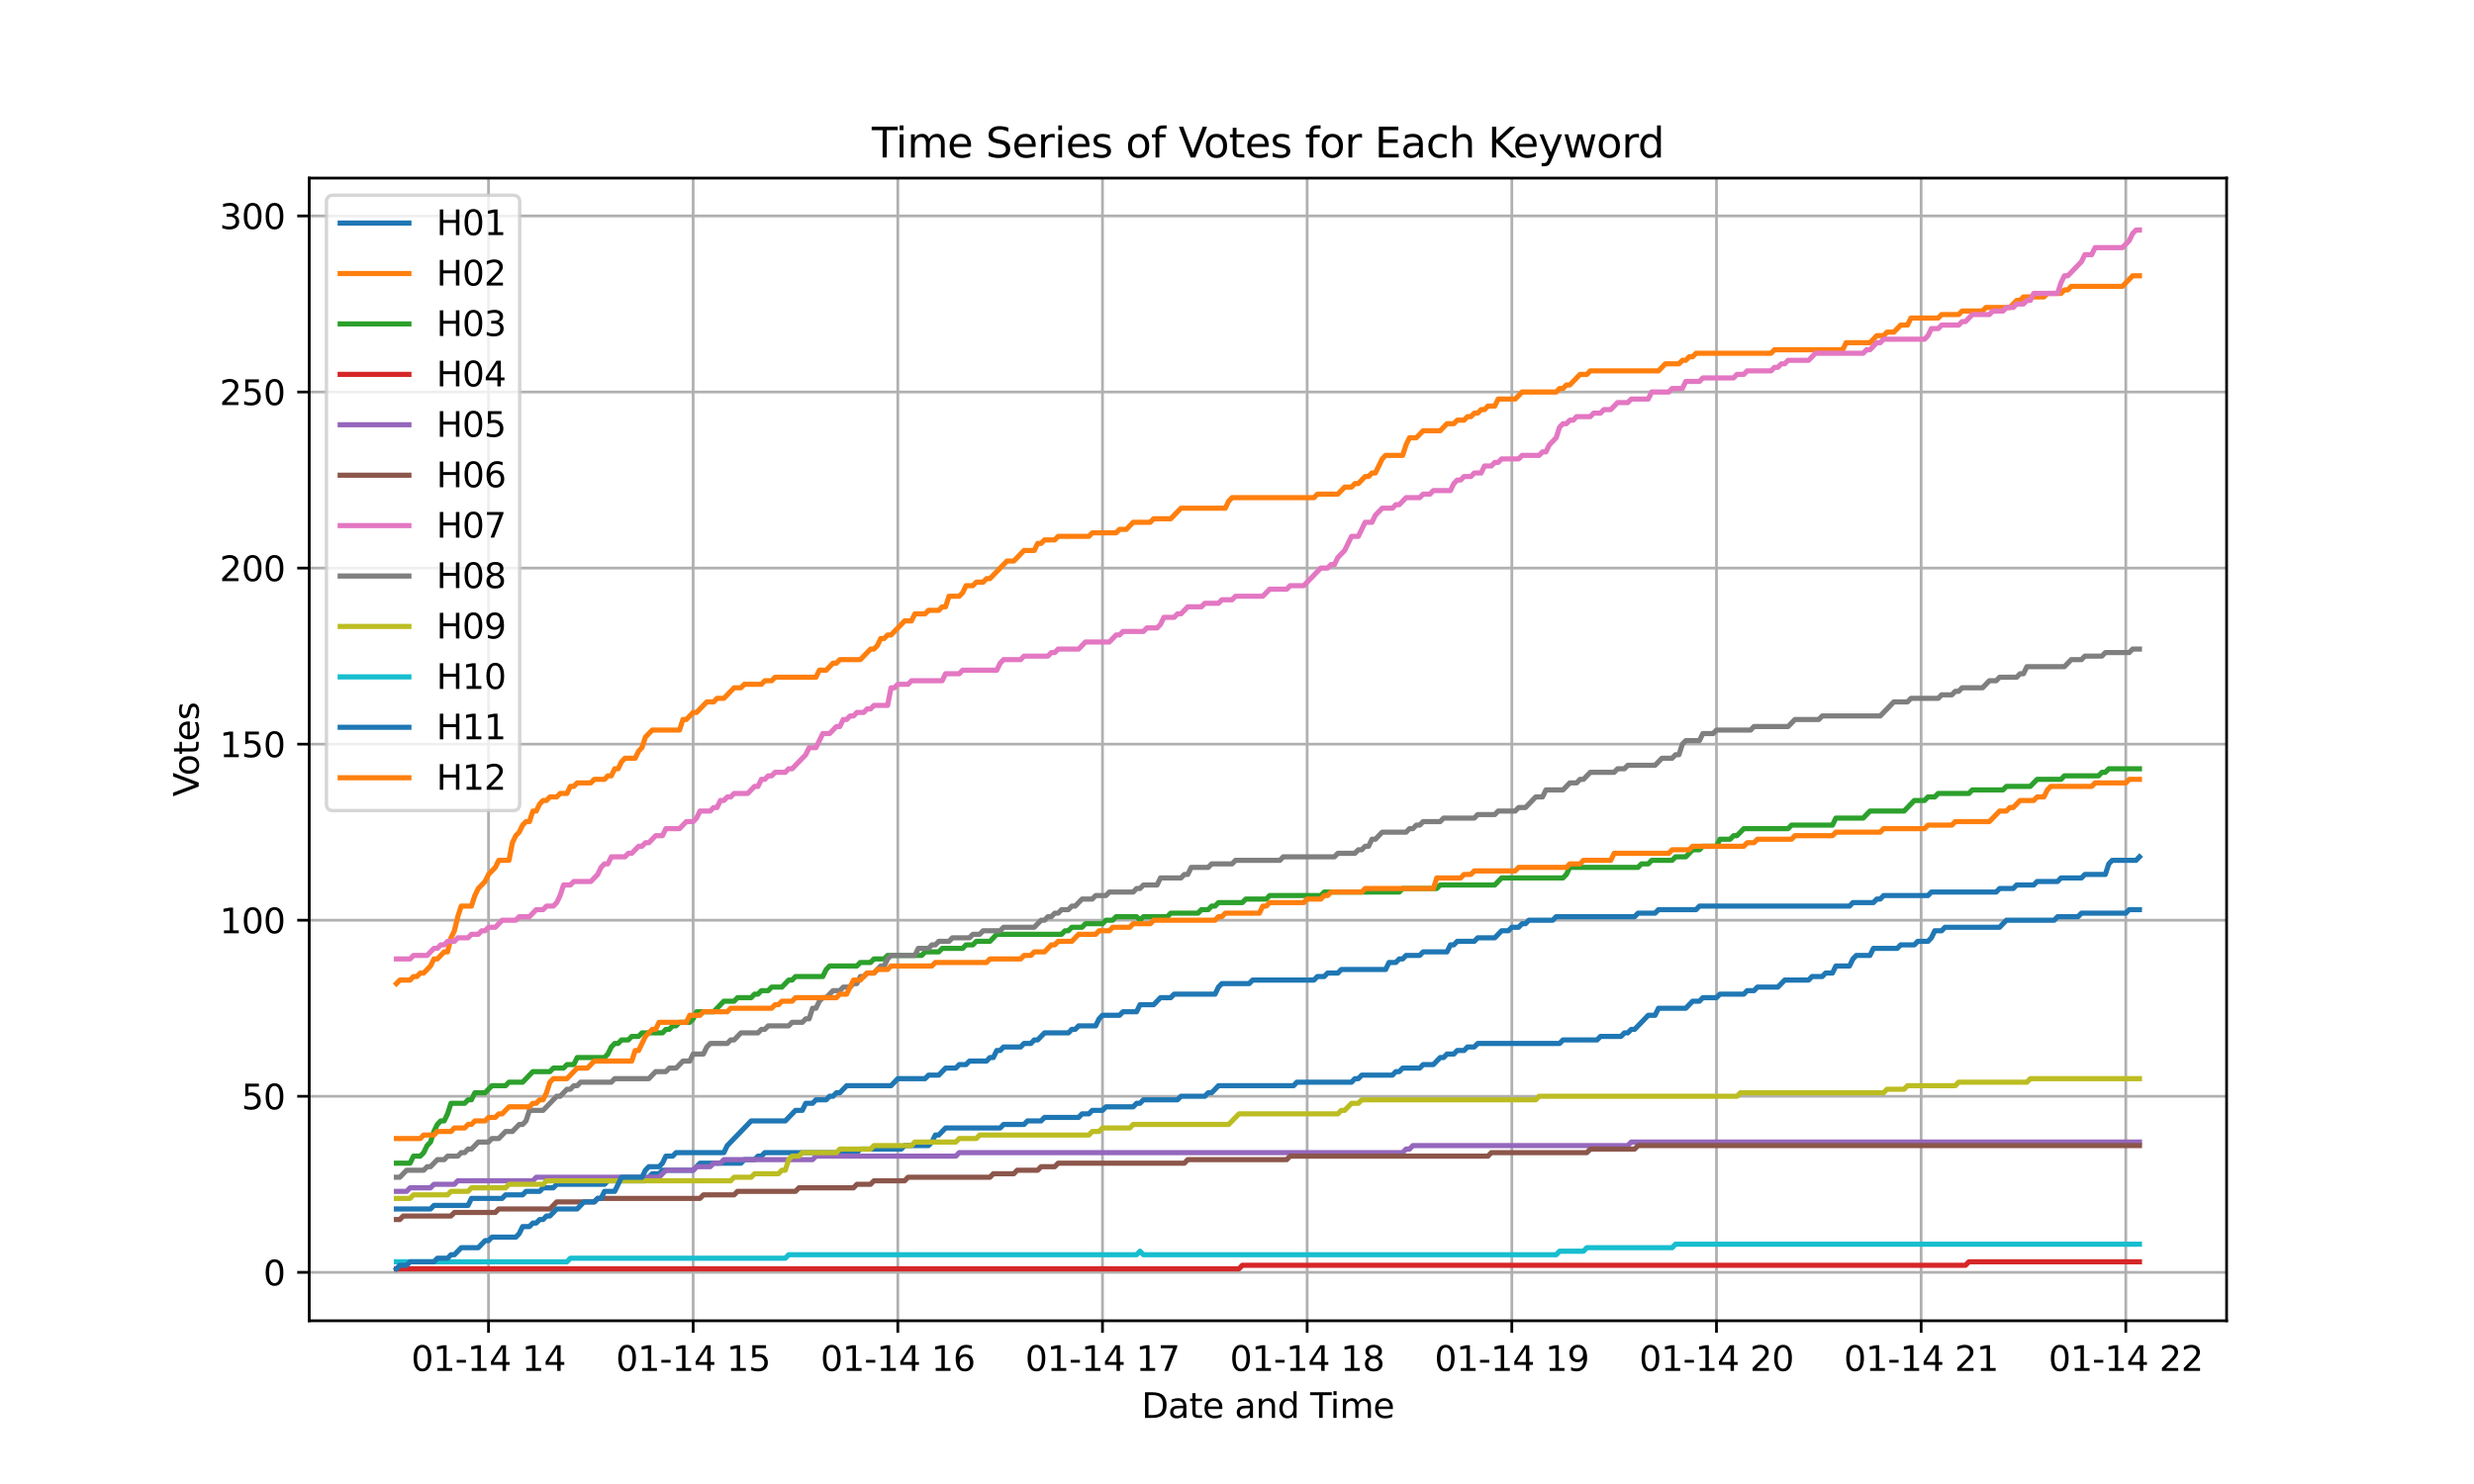 <?xml version="1.0" encoding="utf-8" standalone="no"?>
<!DOCTYPE svg PUBLIC "-//W3C//DTD SVG 1.1//EN"
  "http://www.w3.org/Graphics/SVG/1.1/DTD/svg11.dtd">
<svg xmlns:xlink="http://www.w3.org/1999/xlink" width="720pt" height="432pt" viewBox="0 0 720 432" xmlns="http://www.w3.org/2000/svg" version="1.1">
 <defs>
  <style type="text/css">*{stroke-linejoin: round; stroke-linecap: butt}</style>
 </defs>
 <g id="figure_1">
  <g id="patch_1">
   <path d="M 0 432 
L 720 432 
L 720 0 
L 0 0 
z
" style="fill: #ffffff"/>
  </g>
  <g id="axes_1">
   <g id="patch_2">
    <path d="M 90 384.48 
L 648 384.48 
L 648 51.84 
L 90 51.84 
z
" style="fill: #ffffff"/>
   </g>
   <g id="matplotlib.axis_1">
    <g id="xtick_1">
     <g id="line2d_1">
      <path d="M 142.167 384.48 
L 142.167 51.84 
" clip-path="url(#p5c4e9fcb74)" style="fill: none; stroke: #b0b0b0; stroke-width: 0.8; stroke-linecap: square"/>
     </g>
     <g id="line2d_2">
      <defs>
       <path id="m7c76dda0d9" d="M 0 0 
L 0 3.5 
" style="stroke: #000000; stroke-width: 0.8"/>
      </defs>
      <g>
       <use xlink:href="#m7c76dda0d9" x="142.167" y="384.48" style="stroke: #000000; stroke-width: 0.8"/>
      </g>
     </g>
     <g id="text_1">
      <!-- 01-14 14 -->
      <g transform="translate(119.686 399.078) scale(0.1 -0.1)">
       <defs>
        <path id="DejaVuSans-30" d="M 2034 4250 
Q 1547 4250 1301 3770 
Q 1056 3291 1056 2328 
Q 1056 1369 1301 889 
Q 1547 409 2034 409 
Q 2525 409 2770 889 
Q 3016 1369 3016 2328 
Q 3016 3291 2770 3770 
Q 2525 4250 2034 4250 
z
M 2034 4750 
Q 2819 4750 3233 4129 
Q 3647 3509 3647 2328 
Q 3647 1150 3233 529 
Q 2819 -91 2034 -91 
Q 1250 -91 836 529 
Q 422 1150 422 2328 
Q 422 3509 836 4129 
Q 1250 4750 2034 4750 
z
" transform="scale(0.016)"/>
        <path id="DejaVuSans-31" d="M 794 531 
L 1825 531 
L 1825 4091 
L 703 3866 
L 703 4441 
L 1819 4666 
L 2450 4666 
L 2450 531 
L 3481 531 
L 3481 0 
L 794 0 
L 794 531 
z
" transform="scale(0.016)"/>
        <path id="DejaVuSans-2d" d="M 313 2009 
L 1997 2009 
L 1997 1497 
L 313 1497 
L 313 2009 
z
" transform="scale(0.016)"/>
        <path id="DejaVuSans-34" d="M 2419 4116 
L 825 1625 
L 2419 1625 
L 2419 4116 
z
M 2253 4666 
L 3047 4666 
L 3047 1625 
L 3713 1625 
L 3713 1100 
L 3047 1100 
L 3047 0 
L 2419 0 
L 2419 1100 
L 313 1100 
L 313 1709 
L 2253 4666 
z
" transform="scale(0.016)"/>
        <path id="DejaVuSans-20" transform="scale(0.016)"/>
       </defs>
       <use xlink:href="#DejaVuSans-30"/>
       <use xlink:href="#DejaVuSans-31" transform="translate(63.623 0)"/>
       <use xlink:href="#DejaVuSans-2d" transform="translate(127.246 0)"/>
       <use xlink:href="#DejaVuSans-31" transform="translate(163.33 0)"/>
       <use xlink:href="#DejaVuSans-34" transform="translate(226.953 0)"/>
       <use xlink:href="#DejaVuSans-20" transform="translate(290.576 0)"/>
       <use xlink:href="#DejaVuSans-31" transform="translate(322.363 0)"/>
       <use xlink:href="#DejaVuSans-34" transform="translate(385.986 0)"/>
      </g>
     </g>
    </g>
    <g id="xtick_2">
     <g id="line2d_3">
      <path d="M 201.729 384.48 
L 201.729 51.84 
" clip-path="url(#p5c4e9fcb74)" style="fill: none; stroke: #b0b0b0; stroke-width: 0.8; stroke-linecap: square"/>
     </g>
     <g id="line2d_4">
      <g>
       <use xlink:href="#m7c76dda0d9" x="201.729" y="384.48" style="stroke: #000000; stroke-width: 0.8"/>
      </g>
     </g>
     <g id="text_2">
      <!-- 01-14 15 -->
      <g transform="translate(179.249 399.078) scale(0.1 -0.1)">
       <defs>
        <path id="DejaVuSans-35" d="M 691 4666 
L 3169 4666 
L 3169 4134 
L 1269 4134 
L 1269 2991 
Q 1406 3038 1543 3061 
Q 1681 3084 1819 3084 
Q 2600 3084 3056 2656 
Q 3513 2228 3513 1497 
Q 3513 744 3044 326 
Q 2575 -91 1722 -91 
Q 1428 -91 1123 -41 
Q 819 9 494 109 
L 494 744 
Q 775 591 1075 516 
Q 1375 441 1709 441 
Q 2250 441 2565 725 
Q 2881 1009 2881 1497 
Q 2881 1984 2565 2268 
Q 2250 2553 1709 2553 
Q 1456 2553 1204 2497 
Q 953 2441 691 2322 
L 691 4666 
z
" transform="scale(0.016)"/>
       </defs>
       <use xlink:href="#DejaVuSans-30"/>
       <use xlink:href="#DejaVuSans-31" transform="translate(63.623 0)"/>
       <use xlink:href="#DejaVuSans-2d" transform="translate(127.246 0)"/>
       <use xlink:href="#DejaVuSans-31" transform="translate(163.33 0)"/>
       <use xlink:href="#DejaVuSans-34" transform="translate(226.953 0)"/>
       <use xlink:href="#DejaVuSans-20" transform="translate(290.576 0)"/>
       <use xlink:href="#DejaVuSans-31" transform="translate(322.363 0)"/>
       <use xlink:href="#DejaVuSans-35" transform="translate(385.986 0)"/>
      </g>
     </g>
    </g>
    <g id="xtick_3">
     <g id="line2d_5">
      <path d="M 261.291 384.48 
L 261.291 51.84 
" clip-path="url(#p5c4e9fcb74)" style="fill: none; stroke: #b0b0b0; stroke-width: 0.8; stroke-linecap: square"/>
     </g>
     <g id="line2d_6">
      <g>
       <use xlink:href="#m7c76dda0d9" x="261.291" y="384.48" style="stroke: #000000; stroke-width: 0.8"/>
      </g>
     </g>
     <g id="text_3">
      <!-- 01-14 16 -->
      <g transform="translate(238.811 399.078) scale(0.1 -0.1)">
       <defs>
        <path id="DejaVuSans-36" d="M 2113 2584 
Q 1688 2584 1439 2293 
Q 1191 2003 1191 1497 
Q 1191 994 1439 701 
Q 1688 409 2113 409 
Q 2538 409 2786 701 
Q 3034 994 3034 1497 
Q 3034 2003 2786 2293 
Q 2538 2584 2113 2584 
z
M 3366 4563 
L 3366 3988 
Q 3128 4100 2886 4159 
Q 2644 4219 2406 4219 
Q 1781 4219 1451 3797 
Q 1122 3375 1075 2522 
Q 1259 2794 1537 2939 
Q 1816 3084 2150 3084 
Q 2853 3084 3261 2657 
Q 3669 2231 3669 1497 
Q 3669 778 3244 343 
Q 2819 -91 2113 -91 
Q 1303 -91 875 529 
Q 447 1150 447 2328 
Q 447 3434 972 4092 
Q 1497 4750 2381 4750 
Q 2619 4750 2861 4703 
Q 3103 4656 3366 4563 
z
" transform="scale(0.016)"/>
       </defs>
       <use xlink:href="#DejaVuSans-30"/>
       <use xlink:href="#DejaVuSans-31" transform="translate(63.623 0)"/>
       <use xlink:href="#DejaVuSans-2d" transform="translate(127.246 0)"/>
       <use xlink:href="#DejaVuSans-31" transform="translate(163.33 0)"/>
       <use xlink:href="#DejaVuSans-34" transform="translate(226.953 0)"/>
       <use xlink:href="#DejaVuSans-20" transform="translate(290.576 0)"/>
       <use xlink:href="#DejaVuSans-31" transform="translate(322.363 0)"/>
       <use xlink:href="#DejaVuSans-36" transform="translate(385.986 0)"/>
      </g>
     </g>
    </g>
    <g id="xtick_4">
     <g id="line2d_7">
      <path d="M 320.854 384.48 
L 320.854 51.84 
" clip-path="url(#p5c4e9fcb74)" style="fill: none; stroke: #b0b0b0; stroke-width: 0.8; stroke-linecap: square"/>
     </g>
     <g id="line2d_8">
      <g>
       <use xlink:href="#m7c76dda0d9" x="320.854" y="384.48" style="stroke: #000000; stroke-width: 0.8"/>
      </g>
     </g>
     <g id="text_4">
      <!-- 01-14 17 -->
      <g transform="translate(298.373 399.078) scale(0.1 -0.1)">
       <defs>
        <path id="DejaVuSans-37" d="M 525 4666 
L 3525 4666 
L 3525 4397 
L 1831 0 
L 1172 0 
L 2766 4134 
L 525 4134 
L 525 4666 
z
" transform="scale(0.016)"/>
       </defs>
       <use xlink:href="#DejaVuSans-30"/>
       <use xlink:href="#DejaVuSans-31" transform="translate(63.623 0)"/>
       <use xlink:href="#DejaVuSans-2d" transform="translate(127.246 0)"/>
       <use xlink:href="#DejaVuSans-31" transform="translate(163.33 0)"/>
       <use xlink:href="#DejaVuSans-34" transform="translate(226.953 0)"/>
       <use xlink:href="#DejaVuSans-20" transform="translate(290.576 0)"/>
       <use xlink:href="#DejaVuSans-31" transform="translate(322.363 0)"/>
       <use xlink:href="#DejaVuSans-37" transform="translate(385.986 0)"/>
      </g>
     </g>
    </g>
    <g id="xtick_5">
     <g id="line2d_9">
      <path d="M 380.416 384.48 
L 380.416 51.84 
" clip-path="url(#p5c4e9fcb74)" style="fill: none; stroke: #b0b0b0; stroke-width: 0.8; stroke-linecap: square"/>
     </g>
     <g id="line2d_10">
      <g>
       <use xlink:href="#m7c76dda0d9" x="380.416" y="384.48" style="stroke: #000000; stroke-width: 0.8"/>
      </g>
     </g>
     <g id="text_5">
      <!-- 01-14 18 -->
      <g transform="translate(357.936 399.078) scale(0.1 -0.1)">
       <defs>
        <path id="DejaVuSans-38" d="M 2034 2216 
Q 1584 2216 1326 1975 
Q 1069 1734 1069 1313 
Q 1069 891 1326 650 
Q 1584 409 2034 409 
Q 2484 409 2743 651 
Q 3003 894 3003 1313 
Q 3003 1734 2745 1975 
Q 2488 2216 2034 2216 
z
M 1403 2484 
Q 997 2584 770 2862 
Q 544 3141 544 3541 
Q 544 4100 942 4425 
Q 1341 4750 2034 4750 
Q 2731 4750 3128 4425 
Q 3525 4100 3525 3541 
Q 3525 3141 3298 2862 
Q 3072 2584 2669 2484 
Q 3125 2378 3379 2068 
Q 3634 1759 3634 1313 
Q 3634 634 3220 271 
Q 2806 -91 2034 -91 
Q 1263 -91 848 271 
Q 434 634 434 1313 
Q 434 1759 690 2068 
Q 947 2378 1403 2484 
z
M 1172 3481 
Q 1172 3119 1398 2916 
Q 1625 2713 2034 2713 
Q 2441 2713 2670 2916 
Q 2900 3119 2900 3481 
Q 2900 3844 2670 4047 
Q 2441 4250 2034 4250 
Q 1625 4250 1398 4047 
Q 1172 3844 1172 3481 
z
" transform="scale(0.016)"/>
       </defs>
       <use xlink:href="#DejaVuSans-30"/>
       <use xlink:href="#DejaVuSans-31" transform="translate(63.623 0)"/>
       <use xlink:href="#DejaVuSans-2d" transform="translate(127.246 0)"/>
       <use xlink:href="#DejaVuSans-31" transform="translate(163.33 0)"/>
       <use xlink:href="#DejaVuSans-34" transform="translate(226.953 0)"/>
       <use xlink:href="#DejaVuSans-20" transform="translate(290.576 0)"/>
       <use xlink:href="#DejaVuSans-31" transform="translate(322.363 0)"/>
       <use xlink:href="#DejaVuSans-38" transform="translate(385.986 0)"/>
      </g>
     </g>
    </g>
    <g id="xtick_6">
     <g id="line2d_11">
      <path d="M 439.978 384.48 
L 439.978 51.84 
" clip-path="url(#p5c4e9fcb74)" style="fill: none; stroke: #b0b0b0; stroke-width: 0.8; stroke-linecap: square"/>
     </g>
     <g id="line2d_12">
      <g>
       <use xlink:href="#m7c76dda0d9" x="439.978" y="384.48" style="stroke: #000000; stroke-width: 0.8"/>
      </g>
     </g>
     <g id="text_6">
      <!-- 01-14 19 -->
      <g transform="translate(417.498 399.078) scale(0.1 -0.1)">
       <defs>
        <path id="DejaVuSans-39" d="M 703 97 
L 703 672 
Q 941 559 1184 500 
Q 1428 441 1663 441 
Q 2288 441 2617 861 
Q 2947 1281 2994 2138 
Q 2813 1869 2534 1725 
Q 2256 1581 1919 1581 
Q 1219 1581 811 2004 
Q 403 2428 403 3163 
Q 403 3881 828 4315 
Q 1253 4750 1959 4750 
Q 2769 4750 3195 4129 
Q 3622 3509 3622 2328 
Q 3622 1225 3098 567 
Q 2575 -91 1691 -91 
Q 1453 -91 1209 -44 
Q 966 3 703 97 
z
M 1959 2075 
Q 2384 2075 2632 2365 
Q 2881 2656 2881 3163 
Q 2881 3666 2632 3958 
Q 2384 4250 1959 4250 
Q 1534 4250 1286 3958 
Q 1038 3666 1038 3163 
Q 1038 2656 1286 2365 
Q 1534 2075 1959 2075 
z
" transform="scale(0.016)"/>
       </defs>
       <use xlink:href="#DejaVuSans-30"/>
       <use xlink:href="#DejaVuSans-31" transform="translate(63.623 0)"/>
       <use xlink:href="#DejaVuSans-2d" transform="translate(127.246 0)"/>
       <use xlink:href="#DejaVuSans-31" transform="translate(163.33 0)"/>
       <use xlink:href="#DejaVuSans-34" transform="translate(226.953 0)"/>
       <use xlink:href="#DejaVuSans-20" transform="translate(290.576 0)"/>
       <use xlink:href="#DejaVuSans-31" transform="translate(322.363 0)"/>
       <use xlink:href="#DejaVuSans-39" transform="translate(385.986 0)"/>
      </g>
     </g>
    </g>
    <g id="xtick_7">
     <g id="line2d_13">
      <path d="M 499.541 384.48 
L 499.541 51.84 
" clip-path="url(#p5c4e9fcb74)" style="fill: none; stroke: #b0b0b0; stroke-width: 0.8; stroke-linecap: square"/>
     </g>
     <g id="line2d_14">
      <g>
       <use xlink:href="#m7c76dda0d9" x="499.541" y="384.48" style="stroke: #000000; stroke-width: 0.8"/>
      </g>
     </g>
     <g id="text_7">
      <!-- 01-14 20 -->
      <g transform="translate(477.06 399.078) scale(0.1 -0.1)">
       <defs>
        <path id="DejaVuSans-32" d="M 1228 531 
L 3431 531 
L 3431 0 
L 469 0 
L 469 531 
Q 828 903 1448 1529 
Q 2069 2156 2228 2338 
Q 2531 2678 2651 2914 
Q 2772 3150 2772 3378 
Q 2772 3750 2511 3984 
Q 2250 4219 1831 4219 
Q 1534 4219 1204 4116 
Q 875 4013 500 3803 
L 500 4441 
Q 881 4594 1212 4672 
Q 1544 4750 1819 4750 
Q 2544 4750 2975 4387 
Q 3406 4025 3406 3419 
Q 3406 3131 3298 2873 
Q 3191 2616 2906 2266 
Q 2828 2175 2409 1742 
Q 1991 1309 1228 531 
z
" transform="scale(0.016)"/>
       </defs>
       <use xlink:href="#DejaVuSans-30"/>
       <use xlink:href="#DejaVuSans-31" transform="translate(63.623 0)"/>
       <use xlink:href="#DejaVuSans-2d" transform="translate(127.246 0)"/>
       <use xlink:href="#DejaVuSans-31" transform="translate(163.33 0)"/>
       <use xlink:href="#DejaVuSans-34" transform="translate(226.953 0)"/>
       <use xlink:href="#DejaVuSans-20" transform="translate(290.576 0)"/>
       <use xlink:href="#DejaVuSans-32" transform="translate(322.363 0)"/>
       <use xlink:href="#DejaVuSans-30" transform="translate(385.986 0)"/>
      </g>
     </g>
    </g>
    <g id="xtick_8">
     <g id="line2d_15">
      <path d="M 559.103 384.48 
L 559.103 51.84 
" clip-path="url(#p5c4e9fcb74)" style="fill: none; stroke: #b0b0b0; stroke-width: 0.8; stroke-linecap: square"/>
     </g>
     <g id="line2d_16">
      <g>
       <use xlink:href="#m7c76dda0d9" x="559.103" y="384.48" style="stroke: #000000; stroke-width: 0.8"/>
      </g>
     </g>
     <g id="text_8">
      <!-- 01-14 21 -->
      <g transform="translate(536.623 399.078) scale(0.1 -0.1)">
       <use xlink:href="#DejaVuSans-30"/>
       <use xlink:href="#DejaVuSans-31" transform="translate(63.623 0)"/>
       <use xlink:href="#DejaVuSans-2d" transform="translate(127.246 0)"/>
       <use xlink:href="#DejaVuSans-31" transform="translate(163.33 0)"/>
       <use xlink:href="#DejaVuSans-34" transform="translate(226.953 0)"/>
       <use xlink:href="#DejaVuSans-20" transform="translate(290.576 0)"/>
       <use xlink:href="#DejaVuSans-32" transform="translate(322.363 0)"/>
       <use xlink:href="#DejaVuSans-31" transform="translate(385.986 0)"/>
      </g>
     </g>
    </g>
    <g id="xtick_9">
     <g id="line2d_17">
      <path d="M 618.666 384.48 
L 618.666 51.84 
" clip-path="url(#p5c4e9fcb74)" style="fill: none; stroke: #b0b0b0; stroke-width: 0.8; stroke-linecap: square"/>
     </g>
     <g id="line2d_18">
      <g>
       <use xlink:href="#m7c76dda0d9" x="618.666" y="384.48" style="stroke: #000000; stroke-width: 0.8"/>
      </g>
     </g>
     <g id="text_9">
      <!-- 01-14 22 -->
      <g transform="translate(596.185 399.078) scale(0.1 -0.1)">
       <use xlink:href="#DejaVuSans-30"/>
       <use xlink:href="#DejaVuSans-31" transform="translate(63.623 0)"/>
       <use xlink:href="#DejaVuSans-2d" transform="translate(127.246 0)"/>
       <use xlink:href="#DejaVuSans-31" transform="translate(163.33 0)"/>
       <use xlink:href="#DejaVuSans-34" transform="translate(226.953 0)"/>
       <use xlink:href="#DejaVuSans-20" transform="translate(290.576 0)"/>
       <use xlink:href="#DejaVuSans-32" transform="translate(322.363 0)"/>
       <use xlink:href="#DejaVuSans-32" transform="translate(385.986 0)"/>
      </g>
     </g>
    </g>
    <g id="text_10">
     <!-- Date and Time -->
     <g transform="translate(332.23 412.757) scale(0.1 -0.1)">
      <defs>
       <path id="DejaVuSans-44" d="M 1259 4147 
L 1259 519 
L 2022 519 
Q 2988 519 3436 956 
Q 3884 1394 3884 2338 
Q 3884 3275 3436 3711 
Q 2988 4147 2022 4147 
L 1259 4147 
z
M 628 4666 
L 1925 4666 
Q 3281 4666 3915 4102 
Q 4550 3538 4550 2338 
Q 4550 1131 3912 565 
Q 3275 0 1925 0 
L 628 0 
L 628 4666 
z
" transform="scale(0.016)"/>
       <path id="DejaVuSans-61" d="M 2194 1759 
Q 1497 1759 1228 1600 
Q 959 1441 959 1056 
Q 959 750 1161 570 
Q 1363 391 1709 391 
Q 2188 391 2477 730 
Q 2766 1069 2766 1631 
L 2766 1759 
L 2194 1759 
z
M 3341 1997 
L 3341 0 
L 2766 0 
L 2766 531 
Q 2569 213 2275 61 
Q 1981 -91 1556 -91 
Q 1019 -91 701 211 
Q 384 513 384 1019 
Q 384 1609 779 1909 
Q 1175 2209 1959 2209 
L 2766 2209 
L 2766 2266 
Q 2766 2663 2505 2880 
Q 2244 3097 1772 3097 
Q 1472 3097 1187 3025 
Q 903 2953 641 2809 
L 641 3341 
Q 956 3463 1253 3523 
Q 1550 3584 1831 3584 
Q 2591 3584 2966 3190 
Q 3341 2797 3341 1997 
z
" transform="scale(0.016)"/>
       <path id="DejaVuSans-74" d="M 1172 4494 
L 1172 3500 
L 2356 3500 
L 2356 3053 
L 1172 3053 
L 1172 1153 
Q 1172 725 1289 603 
Q 1406 481 1766 481 
L 2356 481 
L 2356 0 
L 1766 0 
Q 1100 0 847 248 
Q 594 497 594 1153 
L 594 3053 
L 172 3053 
L 172 3500 
L 594 3500 
L 594 4494 
L 1172 4494 
z
" transform="scale(0.016)"/>
       <path id="DejaVuSans-65" d="M 3597 1894 
L 3597 1613 
L 953 1613 
Q 991 1019 1311 708 
Q 1631 397 2203 397 
Q 2534 397 2845 478 
Q 3156 559 3463 722 
L 3463 178 
Q 3153 47 2828 -22 
Q 2503 -91 2169 -91 
Q 1331 -91 842 396 
Q 353 884 353 1716 
Q 353 2575 817 3079 
Q 1281 3584 2069 3584 
Q 2775 3584 3186 3129 
Q 3597 2675 3597 1894 
z
M 3022 2063 
Q 3016 2534 2758 2815 
Q 2500 3097 2075 3097 
Q 1594 3097 1305 2825 
Q 1016 2553 972 2059 
L 3022 2063 
z
" transform="scale(0.016)"/>
       <path id="DejaVuSans-6e" d="M 3513 2113 
L 3513 0 
L 2938 0 
L 2938 2094 
Q 2938 2591 2744 2837 
Q 2550 3084 2163 3084 
Q 1697 3084 1428 2787 
Q 1159 2491 1159 1978 
L 1159 0 
L 581 0 
L 581 3500 
L 1159 3500 
L 1159 2956 
Q 1366 3272 1645 3428 
Q 1925 3584 2291 3584 
Q 2894 3584 3203 3211 
Q 3513 2838 3513 2113 
z
" transform="scale(0.016)"/>
       <path id="DejaVuSans-64" d="M 2906 2969 
L 2906 4863 
L 3481 4863 
L 3481 0 
L 2906 0 
L 2906 525 
Q 2725 213 2448 61 
Q 2172 -91 1784 -91 
Q 1150 -91 751 415 
Q 353 922 353 1747 
Q 353 2572 751 3078 
Q 1150 3584 1784 3584 
Q 2172 3584 2448 3432 
Q 2725 3281 2906 2969 
z
M 947 1747 
Q 947 1113 1208 752 
Q 1469 391 1925 391 
Q 2381 391 2643 752 
Q 2906 1113 2906 1747 
Q 2906 2381 2643 2742 
Q 2381 3103 1925 3103 
Q 1469 3103 1208 2742 
Q 947 2381 947 1747 
z
" transform="scale(0.016)"/>
       <path id="DejaVuSans-54" d="M -19 4666 
L 3928 4666 
L 3928 4134 
L 2272 4134 
L 2272 0 
L 1638 0 
L 1638 4134 
L -19 4134 
L -19 4666 
z
" transform="scale(0.016)"/>
       <path id="DejaVuSans-69" d="M 603 3500 
L 1178 3500 
L 1178 0 
L 603 0 
L 603 3500 
z
M 603 4863 
L 1178 4863 
L 1178 4134 
L 603 4134 
L 603 4863 
z
" transform="scale(0.016)"/>
       <path id="DejaVuSans-6d" d="M 3328 2828 
Q 3544 3216 3844 3400 
Q 4144 3584 4550 3584 
Q 5097 3584 5394 3201 
Q 5691 2819 5691 2113 
L 5691 0 
L 5113 0 
L 5113 2094 
Q 5113 2597 4934 2840 
Q 4756 3084 4391 3084 
Q 3944 3084 3684 2787 
Q 3425 2491 3425 1978 
L 3425 0 
L 2847 0 
L 2847 2094 
Q 2847 2600 2669 2842 
Q 2491 3084 2119 3084 
Q 1678 3084 1418 2786 
Q 1159 2488 1159 1978 
L 1159 0 
L 581 0 
L 581 3500 
L 1159 3500 
L 1159 2956 
Q 1356 3278 1631 3431 
Q 1906 3584 2284 3584 
Q 2666 3584 2933 3390 
Q 3200 3197 3328 2828 
z
" transform="scale(0.016)"/>
      </defs>
      <use xlink:href="#DejaVuSans-44"/>
      <use xlink:href="#DejaVuSans-61" transform="translate(77.002 0)"/>
      <use xlink:href="#DejaVuSans-74" transform="translate(138.281 0)"/>
      <use xlink:href="#DejaVuSans-65" transform="translate(177.49 0)"/>
      <use xlink:href="#DejaVuSans-20" transform="translate(239.014 0)"/>
      <use xlink:href="#DejaVuSans-61" transform="translate(270.801 0)"/>
      <use xlink:href="#DejaVuSans-6e" transform="translate(332.08 0)"/>
      <use xlink:href="#DejaVuSans-64" transform="translate(395.459 0)"/>
      <use xlink:href="#DejaVuSans-20" transform="translate(458.936 0)"/>
      <use xlink:href="#DejaVuSans-54" transform="translate(490.723 0)"/>
      <use xlink:href="#DejaVuSans-69" transform="translate(548.682 0)"/>
      <use xlink:href="#DejaVuSans-6d" transform="translate(576.465 0)"/>
      <use xlink:href="#DejaVuSans-65" transform="translate(673.877 0)"/>
     </g>
    </g>
   </g>
   <g id="matplotlib.axis_2">
    <g id="ytick_1">
     <g id="line2d_19">
      <path d="M 90 370.385 
L 648 370.385 
" clip-path="url(#p5c4e9fcb74)" style="fill: none; stroke: #b0b0b0; stroke-width: 0.8; stroke-linecap: square"/>
     </g>
     <g id="line2d_20">
      <defs>
       <path id="m0eb5cc0c4f" d="M 0 0 
L -3.5 0 
" style="stroke: #000000; stroke-width: 0.8"/>
      </defs>
      <g>
       <use xlink:href="#m0eb5cc0c4f" x="90" y="370.385" style="stroke: #000000; stroke-width: 0.8"/>
      </g>
     </g>
     <g id="text_11">
      <!-- 0 -->
      <g transform="translate(76.638 374.184) scale(0.1 -0.1)">
       <use xlink:href="#DejaVuSans-30"/>
      </g>
     </g>
    </g>
    <g id="ytick_2">
     <g id="line2d_21">
      <path d="M 90 319.131 
L 648 319.131 
" clip-path="url(#p5c4e9fcb74)" style="fill: none; stroke: #b0b0b0; stroke-width: 0.8; stroke-linecap: square"/>
     </g>
     <g id="line2d_22">
      <g>
       <use xlink:href="#m0eb5cc0c4f" x="90" y="319.131" style="stroke: #000000; stroke-width: 0.8"/>
      </g>
     </g>
     <g id="text_12">
      <!-- 50 -->
      <g transform="translate(70.275 322.93) scale(0.1 -0.1)">
       <use xlink:href="#DejaVuSans-35"/>
       <use xlink:href="#DejaVuSans-30" transform="translate(63.623 0)"/>
      </g>
     </g>
    </g>
    <g id="ytick_3">
     <g id="line2d_23">
      <path d="M 90 267.877 
L 648 267.877 
" clip-path="url(#p5c4e9fcb74)" style="fill: none; stroke: #b0b0b0; stroke-width: 0.8; stroke-linecap: square"/>
     </g>
     <g id="line2d_24">
      <g>
       <use xlink:href="#m0eb5cc0c4f" x="90" y="267.877" style="stroke: #000000; stroke-width: 0.8"/>
      </g>
     </g>
     <g id="text_13">
      <!-- 100 -->
      <g transform="translate(63.913 271.676) scale(0.1 -0.1)">
       <use xlink:href="#DejaVuSans-31"/>
       <use xlink:href="#DejaVuSans-30" transform="translate(63.623 0)"/>
       <use xlink:href="#DejaVuSans-30" transform="translate(127.246 0)"/>
      </g>
     </g>
    </g>
    <g id="ytick_4">
     <g id="line2d_25">
      <path d="M 90 216.622 
L 648 216.622 
" clip-path="url(#p5c4e9fcb74)" style="fill: none; stroke: #b0b0b0; stroke-width: 0.8; stroke-linecap: square"/>
     </g>
     <g id="line2d_26">
      <g>
       <use xlink:href="#m0eb5cc0c4f" x="90" y="216.622" style="stroke: #000000; stroke-width: 0.8"/>
      </g>
     </g>
     <g id="text_14">
      <!-- 150 -->
      <g transform="translate(63.913 220.422) scale(0.1 -0.1)">
       <use xlink:href="#DejaVuSans-31"/>
       <use xlink:href="#DejaVuSans-35" transform="translate(63.623 0)"/>
       <use xlink:href="#DejaVuSans-30" transform="translate(127.246 0)"/>
      </g>
     </g>
    </g>
    <g id="ytick_5">
     <g id="line2d_27">
      <path d="M 90 165.368 
L 648 165.368 
" clip-path="url(#p5c4e9fcb74)" style="fill: none; stroke: #b0b0b0; stroke-width: 0.8; stroke-linecap: square"/>
     </g>
     <g id="line2d_28">
      <g>
       <use xlink:href="#m0eb5cc0c4f" x="90" y="165.368" style="stroke: #000000; stroke-width: 0.8"/>
      </g>
     </g>
     <g id="text_15">
      <!-- 200 -->
      <g transform="translate(63.913 169.167) scale(0.1 -0.1)">
       <use xlink:href="#DejaVuSans-32"/>
       <use xlink:href="#DejaVuSans-30" transform="translate(63.623 0)"/>
       <use xlink:href="#DejaVuSans-30" transform="translate(127.246 0)"/>
      </g>
     </g>
    </g>
    <g id="ytick_6">
     <g id="line2d_29">
      <path d="M 90 114.114 
L 648 114.114 
" clip-path="url(#p5c4e9fcb74)" style="fill: none; stroke: #b0b0b0; stroke-width: 0.8; stroke-linecap: square"/>
     </g>
     <g id="line2d_30">
      <g>
       <use xlink:href="#m0eb5cc0c4f" x="90" y="114.114" style="stroke: #000000; stroke-width: 0.8"/>
      </g>
     </g>
     <g id="text_16">
      <!-- 250 -->
      <g transform="translate(63.913 117.913) scale(0.1 -0.1)">
       <use xlink:href="#DejaVuSans-32"/>
       <use xlink:href="#DejaVuSans-35" transform="translate(63.623 0)"/>
       <use xlink:href="#DejaVuSans-30" transform="translate(127.246 0)"/>
      </g>
     </g>
    </g>
    <g id="ytick_7">
     <g id="line2d_31">
      <path d="M 90 62.86 
L 648 62.86 
" clip-path="url(#p5c4e9fcb74)" style="fill: none; stroke: #b0b0b0; stroke-width: 0.8; stroke-linecap: square"/>
     </g>
     <g id="line2d_32">
      <g>
       <use xlink:href="#m0eb5cc0c4f" x="90" y="62.86" style="stroke: #000000; stroke-width: 0.8"/>
      </g>
     </g>
     <g id="text_17">
      <!-- 300 -->
      <g transform="translate(63.913 66.659) scale(0.1 -0.1)">
       <defs>
        <path id="DejaVuSans-33" d="M 2597 2516 
Q 3050 2419 3304 2112 
Q 3559 1806 3559 1356 
Q 3559 666 3084 287 
Q 2609 -91 1734 -91 
Q 1441 -91 1130 -33 
Q 819 25 488 141 
L 488 750 
Q 750 597 1062 519 
Q 1375 441 1716 441 
Q 2309 441 2620 675 
Q 2931 909 2931 1356 
Q 2931 1769 2642 2001 
Q 2353 2234 1838 2234 
L 1294 2234 
L 1294 2753 
L 1863 2753 
Q 2328 2753 2575 2939 
Q 2822 3125 2822 3475 
Q 2822 3834 2567 4026 
Q 2313 4219 1838 4219 
Q 1578 4219 1281 4162 
Q 984 4106 628 3988 
L 628 4550 
Q 988 4650 1302 4700 
Q 1616 4750 1894 4750 
Q 2613 4750 3031 4423 
Q 3450 4097 3450 3541 
Q 3450 3153 3228 2886 
Q 3006 2619 2597 2516 
z
" transform="scale(0.016)"/>
       </defs>
       <use xlink:href="#DejaVuSans-33"/>
       <use xlink:href="#DejaVuSans-30" transform="translate(63.623 0)"/>
       <use xlink:href="#DejaVuSans-30" transform="translate(127.246 0)"/>
      </g>
     </g>
    </g>
    <g id="text_18">
     <!-- Votes -->
     <g transform="translate(57.833 231.894) rotate(-90) scale(0.1 -0.1)">
      <defs>
       <path id="DejaVuSans-56" d="M 1831 0 
L 50 4666 
L 709 4666 
L 2188 738 
L 3669 4666 
L 4325 4666 
L 2547 0 
L 1831 0 
z
" transform="scale(0.016)"/>
       <path id="DejaVuSans-6f" d="M 1959 3097 
Q 1497 3097 1228 2736 
Q 959 2375 959 1747 
Q 959 1119 1226 758 
Q 1494 397 1959 397 
Q 2419 397 2687 759 
Q 2956 1122 2956 1747 
Q 2956 2369 2687 2733 
Q 2419 3097 1959 3097 
z
M 1959 3584 
Q 2709 3584 3137 3096 
Q 3566 2609 3566 1747 
Q 3566 888 3137 398 
Q 2709 -91 1959 -91 
Q 1206 -91 779 398 
Q 353 888 353 1747 
Q 353 2609 779 3096 
Q 1206 3584 1959 3584 
z
" transform="scale(0.016)"/>
       <path id="DejaVuSans-73" d="M 2834 3397 
L 2834 2853 
Q 2591 2978 2328 3040 
Q 2066 3103 1784 3103 
Q 1356 3103 1142 2972 
Q 928 2841 928 2578 
Q 928 2378 1081 2264 
Q 1234 2150 1697 2047 
L 1894 2003 
Q 2506 1872 2764 1633 
Q 3022 1394 3022 966 
Q 3022 478 2636 193 
Q 2250 -91 1575 -91 
Q 1294 -91 989 -36 
Q 684 19 347 128 
L 347 722 
Q 666 556 975 473 
Q 1284 391 1588 391 
Q 1994 391 2212 530 
Q 2431 669 2431 922 
Q 2431 1156 2273 1281 
Q 2116 1406 1581 1522 
L 1381 1569 
Q 847 1681 609 1914 
Q 372 2147 372 2553 
Q 372 3047 722 3315 
Q 1072 3584 1716 3584 
Q 2034 3584 2315 3537 
Q 2597 3491 2834 3397 
z
" transform="scale(0.016)"/>
      </defs>
      <use xlink:href="#DejaVuSans-56"/>
      <use xlink:href="#DejaVuSans-6f" transform="translate(60.658 0)"/>
      <use xlink:href="#DejaVuSans-74" transform="translate(121.84 0)"/>
      <use xlink:href="#DejaVuSans-65" transform="translate(161.049 0)"/>
      <use xlink:href="#DejaVuSans-73" transform="translate(222.572 0)"/>
     </g>
    </g>
   </g>
   <g id="line2d_33">
    <path d="M 115.364 351.934 
L 125.291 351.934 
L 126.283 350.908 
L 136.21 350.908 
L 137.203 348.858 
L 146.138 348.858 
L 147.13 347.833 
L 152.094 347.833 
L 153.086 346.808 
L 157.057 346.808 
L 158.05 345.783 
L 161.028 345.783 
L 162.021 344.758 
L 175.919 344.758 
L 176.911 343.733 
L 187.831 343.733 
L 189.817 341.683 
L 191.802 341.683 
L 192.795 340.658 
L 201.729 340.658 
L 203.714 338.607 
L 215.627 338.607 
L 216.62 337.582 
L 219.598 337.582 
L 220.59 336.557 
L 221.583 336.557 
L 222.576 335.532 
L 249.379 335.532 
L 250.372 334.507 
L 262.284 334.507 
L 263.277 333.482 
L 270.226 333.482 
L 271.218 332.457 
L 272.211 330.407 
L 273.204 330.407 
L 275.189 328.357 
L 291.073 328.357 
L 292.065 327.332 
L 298.022 327.332 
L 299.014 326.306 
L 302.985 326.306 
L 303.978 325.281 
L 313.905 325.281 
L 314.898 324.256 
L 316.883 324.256 
L 317.876 323.231 
L 320.854 323.231 
L 321.846 322.206 
L 329.788 322.206 
L 330.781 321.181 
L 331.774 321.181 
L 332.766 320.156 
L 342.693 320.156 
L 343.686 319.131 
L 350.635 319.131 
L 351.628 318.106 
L 352.62 318.106 
L 354.606 316.056 
L 376.445 316.056 
L 377.438 315.031 
L 393.321 315.031 
L 394.314 314.005 
L 395.307 314.005 
L 396.299 312.98 
L 405.234 312.98 
L 406.226 311.955 
L 407.219 311.955 
L 408.212 310.93 
L 413.175 310.93 
L 414.168 309.905 
L 417.146 309.905 
L 419.132 307.855 
L 420.124 307.855 
L 421.117 306.83 
L 423.102 306.83 
L 424.095 305.805 
L 426.081 305.805 
L 427.073 304.78 
L 429.059 304.78 
L 430.051 303.755 
L 453.876 303.755 
L 454.869 302.729 
L 464.796 302.729 
L 465.789 301.704 
L 471.745 301.704 
L 472.738 300.679 
L 473.73 300.679 
L 474.723 299.654 
L 475.716 299.654 
L 479.687 295.554 
L 481.672 295.554 
L 482.665 293.504 
L 490.606 293.504 
L 492.592 291.454 
L 494.577 291.454 
L 495.57 290.428 
L 499.541 290.428 
L 500.534 289.403 
L 507.482 289.403 
L 508.475 288.378 
L 510.461 288.378 
L 511.453 287.353 
L 517.41 287.353 
L 519.395 285.303 
L 526.344 285.303 
L 527.337 284.278 
L 530.315 284.278 
L 531.307 283.253 
L 533.293 283.253 
L 534.286 281.203 
L 538.256 281.203 
L 539.249 279.153 
L 540.242 278.127 
L 544.213 278.127 
L 545.205 276.077 
L 552.154 276.077 
L 553.147 275.052 
L 557.118 275.052 
L 558.11 274.027 
L 561.089 274.027 
L 562.081 273.002 
L 563.074 270.952 
L 565.059 270.952 
L 566.052 269.927 
L 581.935 269.927 
L 583.921 267.877 
L 597.819 267.877 
L 598.811 266.852 
L 604.768 266.852 
L 605.76 265.826 
L 618.666 265.826 
L 619.658 264.801 
L 622.636 264.801 
L 622.636 264.801 
" clip-path="url(#p5c4e9fcb74)" style="fill: none; stroke: #1f77b4; stroke-width: 1.5; stroke-linecap: square"/>
   </g>
   <g id="line2d_34">
    <path d="M 115.364 286.328 
L 116.356 285.303 
L 119.334 285.303 
L 120.327 284.278 
L 121.32 284.278 
L 122.313 283.253 
L 123.305 283.253 
L 125.291 281.203 
L 126.283 279.153 
L 127.276 279.153 
L 129.262 277.102 
L 130.254 277.102 
L 131.247 273.002 
L 132.24 270.952 
L 133.232 266.852 
L 134.225 263.776 
L 137.203 263.776 
L 138.196 260.701 
L 139.189 258.651 
L 141.174 256.601 
L 142.167 254.551 
L 144.152 252.5 
L 145.145 250.45 
L 148.123 250.45 
L 149.116 245.325 
L 150.108 243.275 
L 151.101 242.249 
L 152.094 240.199 
L 153.086 239.174 
L 154.079 239.174 
L 155.072 236.099 
L 156.065 236.099 
L 157.057 234.049 
L 158.05 233.024 
L 159.043 233.024 
L 160.035 231.999 
L 162.021 231.999 
L 163.014 230.974 
L 164.999 230.974 
L 165.992 228.923 
L 166.984 228.923 
L 167.977 227.898 
L 171.948 227.898 
L 172.941 226.873 
L 175.919 226.873 
L 176.911 225.848 
L 177.904 225.848 
L 178.897 223.798 
L 179.89 223.798 
L 180.882 221.748 
L 181.875 220.723 
L 184.853 220.723 
L 185.846 218.673 
L 186.838 217.647 
L 187.831 214.572 
L 189.817 212.522 
L 197.758 212.522 
L 198.751 209.447 
L 199.744 209.447 
L 201.729 207.397 
L 202.722 207.397 
L 205.7 204.321 
L 207.685 204.321 
L 208.678 203.296 
L 210.663 203.296 
L 213.642 200.221 
L 215.627 200.221 
L 216.62 199.196 
L 221.583 199.196 
L 222.576 198.171 
L 224.561 198.171 
L 225.554 197.146 
L 237.466 197.146 
L 238.459 195.096 
L 240.445 195.096 
L 242.43 193.045 
L 243.423 193.045 
L 244.415 192.02 
L 250.372 192.02 
L 253.35 188.945 
L 254.342 188.945 
L 255.335 187.92 
L 256.328 185.87 
L 257.321 185.87 
L 258.313 184.845 
L 259.306 184.845 
L 263.277 180.744 
L 265.262 180.744 
L 266.255 178.694 
L 269.233 178.694 
L 270.226 177.669 
L 273.204 177.669 
L 274.197 176.644 
L 275.189 176.644 
L 276.182 173.569 
L 279.16 173.569 
L 280.153 172.544 
L 281.146 170.494 
L 283.131 170.494 
L 284.124 169.468 
L 286.109 169.468 
L 287.102 168.443 
L 288.094 168.443 
L 293.058 163.318 
L 295.043 163.318 
L 298.022 160.243 
L 301 160.243 
L 301.992 158.193 
L 302.985 158.193 
L 303.978 157.167 
L 306.956 157.167 
L 307.949 156.142 
L 316.883 156.142 
L 317.876 155.117 
L 324.825 155.117 
L 325.817 154.092 
L 327.803 154.092 
L 329.788 152.042 
L 334.752 152.042 
L 335.744 151.017 
L 340.708 151.017 
L 343.686 147.942 
L 356.591 147.942 
L 357.584 145.892 
L 358.577 144.866 
L 382.402 144.866 
L 383.394 143.841 
L 389.35 143.841 
L 391.336 141.791 
L 393.321 141.791 
L 394.314 140.766 
L 395.307 140.766 
L 397.292 138.716 
L 398.285 138.716 
L 399.278 137.691 
L 400.27 137.691 
L 402.256 133.591 
L 403.248 132.565 
L 408.212 132.565 
L 409.205 129.49 
L 410.197 127.44 
L 412.183 127.44 
L 414.168 125.39 
L 419.132 125.39 
L 421.117 123.34 
L 423.102 123.34 
L 424.095 122.315 
L 426.081 122.315 
L 427.073 121.289 
L 428.066 121.289 
L 429.059 120.264 
L 430.051 120.264 
L 431.044 119.239 
L 432.037 119.239 
L 433.03 118.214 
L 435.015 118.214 
L 436.008 116.164 
L 440.971 116.164 
L 442.957 114.114 
L 452.884 114.114 
L 453.876 113.089 
L 454.869 113.089 
L 455.862 112.064 
L 456.854 112.064 
L 459.833 108.988 
L 461.818 108.988 
L 462.811 107.963 
L 482.665 107.963 
L 484.65 105.913 
L 488.621 105.913 
L 489.614 104.888 
L 490.606 104.888 
L 491.599 103.863 
L 492.592 103.863 
L 493.585 102.838 
L 515.424 102.838 
L 516.417 101.813 
L 536.271 101.813 
L 537.264 99.763 
L 544.213 99.763 
L 546.198 97.713 
L 548.183 97.713 
L 549.176 96.687 
L 551.162 96.687 
L 553.147 94.637 
L 555.132 94.637 
L 556.125 92.587 
L 564.067 92.587 
L 565.059 91.562 
L 570.023 91.562 
L 571.016 90.537 
L 576.972 90.537 
L 577.965 89.512 
L 584.914 89.512 
L 586.899 87.462 
L 587.892 87.462 
L 588.884 86.437 
L 594.841 86.437 
L 595.833 85.412 
L 599.804 85.412 
L 600.797 84.386 
L 601.79 84.386 
L 602.782 83.361 
L 617.673 83.361 
L 620.651 80.286 
L 622.636 80.286 
L 622.636 80.286 
" clip-path="url(#p5c4e9fcb74)" style="fill: none; stroke: #ff7f0e; stroke-width: 1.5; stroke-linecap: square"/>
   </g>
   <g id="line2d_35">
    <path d="M 115.364 338.607 
L 119.334 338.607 
L 120.327 336.557 
L 122.313 336.557 
L 123.305 335.532 
L 124.298 333.482 
L 125.291 332.457 
L 126.283 329.382 
L 127.276 327.332 
L 128.269 326.306 
L 129.262 326.306 
L 130.254 324.256 
L 131.247 321.181 
L 135.218 321.181 
L 136.21 320.156 
L 137.203 320.156 
L 138.196 318.106 
L 141.174 318.106 
L 143.159 316.056 
L 147.13 316.056 
L 148.123 315.031 
L 152.094 315.031 
L 155.072 311.955 
L 160.035 311.955 
L 161.028 310.93 
L 164.006 310.93 
L 164.999 309.905 
L 166.984 309.905 
L 167.977 307.855 
L 175.919 307.855 
L 176.911 306.83 
L 177.904 304.78 
L 178.897 303.755 
L 179.89 303.755 
L 180.882 302.729 
L 182.868 302.729 
L 183.86 301.704 
L 185.846 301.704 
L 186.838 300.679 
L 192.795 300.679 
L 193.787 299.654 
L 194.78 299.654 
L 195.773 298.629 
L 196.766 298.629 
L 197.758 297.604 
L 200.736 297.604 
L 201.729 296.579 
L 202.722 294.529 
L 207.685 294.529 
L 210.663 291.454 
L 213.642 291.454 
L 214.634 290.428 
L 218.605 290.428 
L 219.598 289.403 
L 220.59 289.403 
L 221.583 288.378 
L 223.569 288.378 
L 224.561 287.353 
L 227.539 287.353 
L 229.525 285.303 
L 230.518 285.303 
L 231.51 284.278 
L 239.452 284.278 
L 240.445 282.228 
L 241.437 281.203 
L 249.379 281.203 
L 250.372 280.178 
L 253.35 280.178 
L 254.342 279.153 
L 257.321 279.153 
L 258.313 278.127 
L 268.24 278.127 
L 269.233 277.102 
L 273.204 277.102 
L 274.197 276.077 
L 280.153 276.077 
L 281.146 275.052 
L 283.131 275.052 
L 284.124 274.027 
L 288.094 274.027 
L 290.08 271.977 
L 308.941 271.977 
L 309.934 270.952 
L 310.927 270.952 
L 311.919 269.927 
L 314.898 269.927 
L 315.89 268.902 
L 320.854 268.902 
L 321.846 267.877 
L 323.832 267.877 
L 324.825 266.852 
L 330.781 266.852 
L 331.774 267.877 
L 332.766 266.852 
L 339.715 266.852 
L 340.708 265.826 
L 348.65 265.826 
L 349.642 264.801 
L 351.628 264.801 
L 352.62 263.776 
L 353.613 263.776 
L 354.606 262.751 
L 361.555 262.751 
L 362.547 261.726 
L 368.504 261.726 
L 369.496 260.701 
L 384.387 260.701 
L 385.38 259.676 
L 407.219 259.676 
L 408.212 258.651 
L 418.139 258.651 
L 419.132 257.626 
L 435.015 257.626 
L 437 255.576 
L 454.869 255.576 
L 455.862 254.551 
L 456.854 252.5 
L 476.709 252.5 
L 477.701 251.475 
L 479.687 251.475 
L 480.679 250.45 
L 486.636 250.45 
L 487.628 249.425 
L 490.606 249.425 
L 492.592 247.375 
L 494.577 247.375 
L 495.57 246.35 
L 499.541 246.35 
L 500.534 244.3 
L 503.512 244.3 
L 504.504 243.275 
L 505.497 243.275 
L 507.482 241.224 
L 520.388 241.224 
L 521.38 240.199 
L 533.293 240.199 
L 534.286 238.149 
L 542.227 238.149 
L 544.213 236.099 
L 554.14 236.099 
L 557.118 233.024 
L 560.096 233.024 
L 561.089 231.999 
L 563.074 231.999 
L 564.067 230.974 
L 573.001 230.974 
L 573.994 229.948 
L 582.928 229.948 
L 583.921 228.923 
L 590.87 228.923 
L 592.855 226.873 
L 599.804 226.873 
L 600.797 225.848 
L 610.724 225.848 
L 611.717 224.823 
L 612.709 224.823 
L 613.702 223.798 
L 622.636 223.798 
L 622.636 223.798 
" clip-path="url(#p5c4e9fcb74)" style="fill: none; stroke: #2ca02c; stroke-width: 1.5; stroke-linecap: square"/>
   </g>
   <g id="line2d_36">
    <path d="M 115.364 369.36 
L 360.562 369.36 
L 361.555 368.335 
L 572.008 368.335 
L 573.001 367.31 
L 622.636 367.31 
L 622.636 367.31 
" clip-path="url(#p5c4e9fcb74)" style="fill: none; stroke: #d62728; stroke-width: 1.5; stroke-linecap: square"/>
   </g>
   <g id="line2d_37">
    <path d="M 115.364 346.808 
L 118.342 346.808 
L 119.334 345.783 
L 125.291 345.783 
L 126.283 344.758 
L 132.24 344.758 
L 133.232 343.733 
L 155.072 343.733 
L 156.065 342.708 
L 191.802 342.708 
L 193.787 340.658 
L 201.729 340.658 
L 202.722 339.633 
L 206.693 339.633 
L 207.685 338.607 
L 209.671 338.607 
L 210.663 337.582 
L 236.474 337.582 
L 237.466 336.557 
L 278.167 336.557 
L 279.16 335.532 
L 408.212 335.532 
L 409.205 334.507 
L 410.197 334.507 
L 411.19 333.482 
L 473.73 333.482 
L 474.723 332.457 
L 622.636 332.457 
L 622.636 332.457 
" clip-path="url(#p5c4e9fcb74)" style="fill: none; stroke: #9467bd; stroke-width: 1.5; stroke-linecap: square"/>
   </g>
   <g id="line2d_38">
    <path d="M 115.364 355.009 
L 116.356 355.009 
L 117.349 353.984 
L 131.247 353.984 
L 132.24 352.959 
L 144.152 352.959 
L 145.145 351.934 
L 160.035 351.934 
L 162.021 349.883 
L 172.941 349.883 
L 173.933 348.858 
L 203.714 348.858 
L 204.707 347.833 
L 213.642 347.833 
L 214.634 346.808 
L 231.51 346.808 
L 232.503 345.783 
L 248.386 345.783 
L 249.379 344.758 
L 253.35 344.758 
L 254.342 343.733 
L 263.277 343.733 
L 264.27 342.708 
L 288.094 342.708 
L 289.087 341.683 
L 295.043 341.683 
L 296.036 340.658 
L 301.992 340.658 
L 302.985 339.633 
L 306.956 339.633 
L 307.949 338.607 
L 344.679 338.607 
L 345.671 337.582 
L 374.46 337.582 
L 375.453 336.557 
L 433.03 336.557 
L 434.022 335.532 
L 461.818 335.532 
L 462.811 334.507 
L 475.716 334.507 
L 476.709 333.482 
L 622.636 333.482 
L 622.636 333.482 
" clip-path="url(#p5c4e9fcb74)" style="fill: none; stroke: #8c564b; stroke-width: 1.5; stroke-linecap: square"/>
   </g>
   <g id="line2d_39">
    <path d="M 115.364 279.153 
L 119.334 279.153 
L 120.327 278.127 
L 124.298 278.127 
L 126.283 276.077 
L 127.276 276.077 
L 128.269 275.052 
L 129.262 275.052 
L 130.254 274.027 
L 132.24 274.027 
L 133.232 273.002 
L 136.21 273.002 
L 137.203 271.977 
L 139.189 271.977 
L 140.181 270.952 
L 141.174 270.952 
L 142.167 269.927 
L 144.152 269.927 
L 146.138 267.877 
L 150.108 267.877 
L 151.101 266.852 
L 154.079 266.852 
L 156.065 264.801 
L 158.05 264.801 
L 159.043 263.776 
L 161.028 263.776 
L 162.021 262.751 
L 163.014 260.701 
L 164.006 257.626 
L 165.992 257.626 
L 166.984 256.601 
L 171.948 256.601 
L 173.933 254.551 
L 174.926 252.5 
L 175.919 251.475 
L 176.911 251.475 
L 177.904 249.425 
L 181.875 249.425 
L 182.868 248.4 
L 183.86 248.4 
L 185.846 246.35 
L 186.838 246.35 
L 187.831 245.325 
L 188.824 245.325 
L 190.809 243.275 
L 192.795 243.275 
L 193.787 241.224 
L 197.758 241.224 
L 199.744 239.174 
L 201.729 239.174 
L 202.722 238.149 
L 203.714 236.099 
L 206.693 236.099 
L 207.685 235.074 
L 208.678 235.074 
L 209.671 233.024 
L 210.663 233.024 
L 211.656 231.999 
L 212.649 231.999 
L 213.642 230.974 
L 217.612 230.974 
L 219.598 228.923 
L 220.59 228.923 
L 221.583 226.873 
L 222.576 226.873 
L 223.569 225.848 
L 224.561 225.848 
L 225.554 224.823 
L 228.532 224.823 
L 229.525 223.798 
L 230.518 223.798 
L 234.488 219.698 
L 235.481 217.647 
L 237.466 217.647 
L 239.452 213.547 
L 241.437 213.547 
L 243.423 211.497 
L 244.415 211.497 
L 245.408 209.447 
L 246.401 209.447 
L 247.394 208.422 
L 248.386 208.422 
L 249.379 207.397 
L 251.364 207.397 
L 252.357 206.372 
L 253.35 206.372 
L 254.342 205.346 
L 258.313 205.346 
L 259.306 200.221 
L 260.299 200.221 
L 261.291 199.196 
L 264.27 199.196 
L 265.262 198.171 
L 274.197 198.171 
L 275.189 196.121 
L 279.16 196.121 
L 280.153 195.096 
L 290.08 195.096 
L 291.073 193.045 
L 292.065 192.02 
L 297.029 192.02 
L 298.022 190.995 
L 304.97 190.995 
L 305.963 189.97 
L 306.956 189.97 
L 307.949 188.945 
L 313.905 188.945 
L 315.89 186.895 
L 322.839 186.895 
L 324.825 184.845 
L 325.817 184.845 
L 326.81 183.82 
L 332.766 183.82 
L 333.759 182.795 
L 336.737 182.795 
L 337.73 181.769 
L 338.722 179.719 
L 341.701 179.719 
L 342.693 178.694 
L 343.686 178.694 
L 345.671 176.644 
L 349.642 176.644 
L 350.635 175.619 
L 354.606 175.619 
L 355.598 174.594 
L 358.577 174.594 
L 359.569 173.569 
L 367.511 173.569 
L 369.496 171.519 
L 374.46 171.519 
L 375.453 170.494 
L 379.423 170.494 
L 384.387 165.368 
L 386.372 165.368 
L 387.365 164.343 
L 388.358 164.343 
L 389.35 162.293 
L 391.336 160.243 
L 393.321 156.142 
L 395.307 156.142 
L 397.292 152.042 
L 399.278 152.042 
L 400.27 149.992 
L 402.256 147.942 
L 405.234 147.942 
L 406.226 146.917 
L 407.219 146.917 
L 409.205 144.866 
L 413.175 144.866 
L 414.168 143.841 
L 416.154 143.841 
L 417.146 142.816 
L 422.11 142.816 
L 423.102 140.766 
L 424.095 139.741 
L 425.088 139.741 
L 426.081 138.716 
L 428.066 138.716 
L 429.059 137.691 
L 431.044 137.691 
L 432.037 135.641 
L 434.022 135.641 
L 435.015 134.616 
L 436.008 134.616 
L 437 133.591 
L 441.964 133.591 
L 442.957 132.565 
L 447.92 132.565 
L 448.913 131.54 
L 449.906 131.54 
L 450.898 129.49 
L 452.884 127.44 
L 453.876 124.365 
L 454.869 123.34 
L 455.862 123.34 
L 456.854 122.315 
L 457.847 122.315 
L 458.84 121.289 
L 462.811 121.289 
L 463.803 120.264 
L 465.789 120.264 
L 466.782 119.239 
L 468.767 119.239 
L 470.752 117.189 
L 473.73 117.189 
L 474.723 116.164 
L 479.687 116.164 
L 480.679 114.114 
L 485.643 114.114 
L 486.636 113.089 
L 489.614 113.089 
L 490.606 111.039 
L 494.577 111.039 
L 495.57 110.014 
L 504.504 110.014 
L 505.497 108.988 
L 507.482 108.988 
L 508.475 107.963 
L 515.424 107.963 
L 516.417 106.938 
L 517.41 106.938 
L 518.402 105.913 
L 519.395 105.913 
L 520.388 104.888 
L 526.344 104.888 
L 528.329 102.838 
L 542.227 102.838 
L 543.22 101.813 
L 544.213 101.813 
L 546.198 99.763 
L 547.191 99.763 
L 548.183 98.738 
L 560.096 98.738 
L 561.089 97.713 
L 562.081 95.662 
L 564.067 95.662 
L 565.059 94.637 
L 570.023 94.637 
L 571.016 93.612 
L 572.008 93.612 
L 573.994 91.562 
L 578.957 91.562 
L 579.95 90.537 
L 582.928 90.537 
L 583.921 89.512 
L 585.906 89.512 
L 586.899 88.487 
L 588.884 88.487 
L 589.877 87.462 
L 590.87 87.462 
L 591.862 85.412 
L 598.811 85.412 
L 599.804 82.336 
L 600.797 80.286 
L 601.79 80.286 
L 605.76 76.186 
L 606.753 74.136 
L 608.738 74.136 
L 609.731 72.085 
L 617.673 72.085 
L 619.658 70.035 
L 620.651 67.985 
L 621.644 66.96 
L 622.636 66.96 
L 622.636 66.96 
" clip-path="url(#p5c4e9fcb74)" style="fill: none; stroke: #e377c2; stroke-width: 1.5; stroke-linecap: square"/>
   </g>
   <g id="line2d_40">
    <path d="M 115.364 342.708 
L 116.356 342.708 
L 118.342 340.658 
L 123.305 340.658 
L 124.298 339.633 
L 125.291 339.633 
L 127.276 337.582 
L 129.262 337.582 
L 130.254 336.557 
L 133.232 336.557 
L 134.225 335.532 
L 135.218 335.532 
L 136.21 334.507 
L 137.203 334.507 
L 139.189 332.457 
L 142.167 332.457 
L 143.159 331.432 
L 145.145 331.432 
L 147.13 329.382 
L 149.116 329.382 
L 151.101 327.332 
L 152.094 327.332 
L 153.086 326.306 
L 154.079 323.231 
L 158.05 323.231 
L 162.021 319.131 
L 163.014 319.131 
L 164.999 317.081 
L 165.992 317.081 
L 166.984 316.056 
L 167.977 316.056 
L 168.97 315.031 
L 177.904 315.031 
L 178.897 314.005 
L 188.824 314.005 
L 190.809 311.955 
L 193.787 311.955 
L 194.78 310.93 
L 196.766 310.93 
L 198.751 308.88 
L 200.736 308.88 
L 201.729 306.83 
L 204.707 306.83 
L 205.7 304.78 
L 206.693 303.755 
L 211.656 303.755 
L 212.649 302.729 
L 213.642 302.729 
L 215.627 300.679 
L 220.59 300.679 
L 221.583 299.654 
L 222.576 299.654 
L 223.569 298.629 
L 229.525 298.629 
L 230.518 297.604 
L 233.496 297.604 
L 234.488 296.579 
L 235.481 296.579 
L 236.474 293.504 
L 237.466 293.504 
L 238.459 291.454 
L 239.452 290.428 
L 240.445 290.428 
L 242.43 288.378 
L 244.415 288.378 
L 245.408 287.353 
L 247.394 287.353 
L 248.386 286.328 
L 249.379 286.328 
L 250.372 284.278 
L 251.364 284.278 
L 252.357 283.253 
L 254.342 283.253 
L 256.328 281.203 
L 257.321 281.203 
L 258.313 279.153 
L 259.306 278.127 
L 266.255 278.127 
L 267.248 276.077 
L 270.226 276.077 
L 271.218 275.052 
L 272.211 275.052 
L 273.204 274.027 
L 276.182 274.027 
L 277.175 273.002 
L 282.138 273.002 
L 283.131 271.977 
L 285.116 271.977 
L 286.109 270.952 
L 291.073 270.952 
L 292.065 269.927 
L 301 269.927 
L 302.985 267.877 
L 303.978 267.877 
L 304.97 266.852 
L 305.963 266.852 
L 306.956 265.826 
L 307.949 265.826 
L 308.941 264.801 
L 310.927 264.801 
L 311.919 263.776 
L 312.912 263.776 
L 314.898 261.726 
L 317.876 261.726 
L 318.868 260.701 
L 321.846 260.701 
L 322.839 259.676 
L 329.788 259.676 
L 330.781 258.651 
L 331.774 258.651 
L 332.766 257.626 
L 336.737 257.626 
L 337.73 255.576 
L 343.686 255.576 
L 344.679 254.551 
L 345.671 254.551 
L 346.664 252.5 
L 351.628 252.5 
L 352.62 251.475 
L 358.577 251.475 
L 359.569 250.45 
L 372.474 250.45 
L 373.467 249.425 
L 388.358 249.425 
L 389.35 248.4 
L 394.314 248.4 
L 395.307 247.375 
L 396.299 247.375 
L 397.292 246.35 
L 398.285 246.35 
L 399.278 244.3 
L 400.27 244.3 
L 402.256 242.249 
L 409.205 242.249 
L 410.197 241.224 
L 411.19 241.224 
L 412.183 240.199 
L 413.175 240.199 
L 414.168 239.174 
L 419.132 239.174 
L 420.124 238.149 
L 429.059 238.149 
L 430.051 237.124 
L 435.015 237.124 
L 436.008 236.099 
L 440.971 236.099 
L 441.964 235.074 
L 443.949 235.074 
L 446.927 231.999 
L 448.913 231.999 
L 449.906 229.948 
L 454.869 229.948 
L 456.854 227.898 
L 458.84 227.898 
L 459.833 226.873 
L 460.825 226.873 
L 462.811 224.823 
L 469.76 224.823 
L 470.752 223.798 
L 472.738 223.798 
L 473.73 222.773 
L 481.672 222.773 
L 483.658 220.723 
L 486.636 220.723 
L 487.628 219.698 
L 488.621 219.698 
L 489.614 216.622 
L 490.606 215.597 
L 494.577 215.597 
L 495.57 213.547 
L 498.548 213.547 
L 499.541 212.522 
L 509.468 212.522 
L 510.461 211.497 
L 520.388 211.497 
L 522.373 209.447 
L 529.322 209.447 
L 530.315 208.422 
L 547.191 208.422 
L 551.162 204.321 
L 555.132 204.321 
L 556.125 203.296 
L 564.067 203.296 
L 565.059 202.271 
L 568.038 202.271 
L 569.03 201.246 
L 570.023 201.246 
L 571.016 200.221 
L 576.972 200.221 
L 578.957 198.171 
L 580.943 198.171 
L 581.935 197.146 
L 586.899 197.146 
L 587.892 196.121 
L 588.884 196.121 
L 589.877 194.071 
L 600.797 194.071 
L 602.782 192.02 
L 605.76 192.02 
L 606.753 190.995 
L 611.717 190.995 
L 612.709 189.97 
L 619.658 189.97 
L 620.651 188.945 
L 622.636 188.945 
L 622.636 188.945 
" clip-path="url(#p5c4e9fcb74)" style="fill: none; stroke: #7f7f7f; stroke-width: 1.5; stroke-linecap: square"/>
   </g>
   <g id="line2d_41">
    <path d="M 115.364 348.858 
L 119.334 348.858 
L 120.327 347.833 
L 130.254 347.833 
L 131.247 346.808 
L 136.21 346.808 
L 137.203 345.783 
L 147.13 345.783 
L 148.123 344.758 
L 158.05 344.758 
L 159.043 343.733 
L 212.649 343.733 
L 213.642 342.708 
L 218.605 342.708 
L 219.598 341.683 
L 226.547 341.683 
L 227.539 340.658 
L 228.532 340.658 
L 229.525 337.582 
L 230.518 336.557 
L 232.503 336.557 
L 233.496 335.532 
L 243.423 335.532 
L 244.415 334.507 
L 253.35 334.507 
L 254.342 333.482 
L 265.262 333.482 
L 266.255 332.457 
L 278.167 332.457 
L 279.16 331.432 
L 284.124 331.432 
L 285.116 330.407 
L 316.883 330.407 
L 317.876 329.382 
L 319.861 329.382 
L 320.854 328.357 
L 328.795 328.357 
L 329.788 327.332 
L 357.584 327.332 
L 360.562 324.256 
L 389.35 324.256 
L 390.343 323.231 
L 391.336 323.231 
L 393.321 321.181 
L 395.307 321.181 
L 396.299 320.156 
L 446.927 320.156 
L 447.92 319.131 
L 505.497 319.131 
L 506.49 318.106 
L 548.183 318.106 
L 549.176 317.081 
L 554.14 317.081 
L 555.132 316.056 
L 569.03 316.056 
L 570.023 315.031 
L 589.877 315.031 
L 590.87 314.005 
L 622.636 314.005 
L 622.636 314.005 
" clip-path="url(#p5c4e9fcb74)" style="fill: none; stroke: #bcbd22; stroke-width: 1.5; stroke-linecap: square"/>
   </g>
   <g id="line2d_42">
    <path d="M 115.364 367.31 
L 164.999 367.31 
L 165.992 366.285 
L 228.532 366.285 
L 229.525 365.26 
L 330.781 365.26 
L 331.774 364.235 
L 332.766 365.26 
L 452.884 365.26 
L 453.876 364.235 
L 460.825 364.235 
L 461.818 363.209 
L 486.636 363.209 
L 487.628 362.184 
L 622.636 362.184 
L 622.636 362.184 
" clip-path="url(#p5c4e9fcb74)" style="fill: none; stroke: #17becf; stroke-width: 1.5; stroke-linecap: square"/>
   </g>
   <g id="line2d_43">
    <path d="M 115.364 369.36 
L 116.356 368.335 
L 118.342 368.335 
L 119.334 367.31 
L 126.283 367.31 
L 127.276 366.285 
L 130.254 366.285 
L 131.247 365.26 
L 132.24 365.26 
L 134.225 363.209 
L 139.189 363.209 
L 141.174 361.159 
L 142.167 361.159 
L 143.159 360.134 
L 150.108 360.134 
L 151.101 359.109 
L 152.094 357.059 
L 154.079 357.059 
L 155.072 356.034 
L 156.065 356.034 
L 157.057 355.009 
L 158.05 355.009 
L 159.043 353.984 
L 160.035 353.984 
L 162.021 351.934 
L 167.977 351.934 
L 169.962 349.883 
L 172.941 349.883 
L 173.933 348.858 
L 174.926 348.858 
L 175.919 346.808 
L 178.897 346.808 
L 180.882 342.708 
L 186.838 342.708 
L 187.831 340.658 
L 188.824 339.633 
L 191.802 339.633 
L 192.795 338.607 
L 193.787 336.557 
L 195.773 336.557 
L 196.766 335.532 
L 210.663 335.532 
L 211.656 333.482 
L 218.605 326.306 
L 228.532 326.306 
L 231.51 323.231 
L 233.496 323.231 
L 234.488 321.181 
L 236.474 321.181 
L 237.466 320.156 
L 240.445 320.156 
L 241.437 319.131 
L 242.43 319.131 
L 243.423 318.106 
L 244.415 318.106 
L 246.401 316.056 
L 259.306 316.056 
L 261.291 314.005 
L 269.233 314.005 
L 270.226 312.98 
L 273.204 312.98 
L 275.189 310.93 
L 278.167 310.93 
L 279.16 309.905 
L 281.146 309.905 
L 282.138 308.88 
L 287.102 308.88 
L 288.094 307.855 
L 289.087 307.855 
L 290.08 305.805 
L 291.073 305.805 
L 292.065 304.78 
L 297.029 304.78 
L 298.022 303.755 
L 300.007 303.755 
L 301 302.729 
L 301.992 302.729 
L 303.978 300.679 
L 310.927 300.679 
L 311.919 299.654 
L 312.912 299.654 
L 313.905 298.629 
L 318.868 298.629 
L 319.861 296.579 
L 320.854 295.554 
L 325.817 295.554 
L 326.81 294.529 
L 330.781 294.529 
L 331.774 292.479 
L 335.744 292.479 
L 337.73 290.428 
L 340.708 290.428 
L 341.701 289.403 
L 353.613 289.403 
L 354.606 287.353 
L 355.598 286.328 
L 363.54 286.328 
L 364.533 285.303 
L 382.402 285.303 
L 383.394 284.278 
L 385.38 284.278 
L 386.372 283.253 
L 389.35 283.253 
L 390.343 282.228 
L 403.248 282.228 
L 404.241 280.178 
L 406.226 280.178 
L 407.219 279.153 
L 408.212 279.153 
L 409.205 278.127 
L 413.175 278.127 
L 414.168 277.102 
L 421.117 277.102 
L 422.11 275.052 
L 423.102 275.052 
L 424.095 274.027 
L 429.059 274.027 
L 430.051 273.002 
L 435.015 273.002 
L 437 270.952 
L 438.986 270.952 
L 439.978 269.927 
L 441.964 269.927 
L 442.957 268.902 
L 443.949 268.902 
L 444.942 267.877 
L 451.891 267.877 
L 452.884 266.852 
L 475.716 266.852 
L 476.709 265.826 
L 481.672 265.826 
L 482.665 264.801 
L 493.585 264.801 
L 494.577 263.776 
L 538.256 263.776 
L 539.249 262.751 
L 545.205 262.751 
L 546.198 261.726 
L 547.191 261.726 
L 548.183 260.701 
L 561.089 260.701 
L 562.081 259.676 
L 580.943 259.676 
L 581.935 258.651 
L 585.906 258.651 
L 586.899 257.626 
L 591.862 257.626 
L 592.855 256.601 
L 598.811 256.601 
L 599.804 255.576 
L 605.76 255.576 
L 606.753 254.551 
L 612.709 254.551 
L 613.702 251.475 
L 614.695 250.45 
L 621.644 250.45 
L 622.636 249.425 
L 622.636 249.425 
" clip-path="url(#p5c4e9fcb74)" style="fill: none; stroke: #1f77b4; stroke-width: 1.5; stroke-linecap: square"/>
   </g>
   <g id="line2d_44">
    <path d="M 115.364 331.432 
L 122.313 331.432 
L 123.305 330.407 
L 126.283 330.407 
L 127.276 329.382 
L 131.247 329.382 
L 132.24 328.357 
L 135.218 328.357 
L 136.21 327.332 
L 137.203 327.332 
L 138.196 326.306 
L 141.174 326.306 
L 142.167 325.281 
L 144.152 325.281 
L 145.145 324.256 
L 146.138 324.256 
L 148.123 322.206 
L 154.079 322.206 
L 155.072 321.181 
L 156.065 321.181 
L 157.057 320.156 
L 158.05 320.156 
L 159.043 318.106 
L 160.035 315.031 
L 161.028 314.005 
L 164.999 314.005 
L 167.977 310.93 
L 170.955 310.93 
L 172.941 308.88 
L 183.86 308.88 
L 184.853 305.805 
L 185.846 305.805 
L 187.831 301.704 
L 189.817 299.654 
L 190.809 299.654 
L 191.802 297.604 
L 199.744 297.604 
L 200.736 295.554 
L 203.714 295.554 
L 204.707 294.529 
L 211.656 294.529 
L 212.649 293.504 
L 224.561 293.504 
L 225.554 292.479 
L 226.547 292.479 
L 227.539 291.454 
L 230.518 291.454 
L 231.51 290.428 
L 243.423 290.428 
L 244.415 289.403 
L 246.401 289.403 
L 248.386 285.303 
L 250.372 285.303 
L 252.357 283.253 
L 254.342 283.253 
L 255.335 282.228 
L 258.313 282.228 
L 259.306 281.203 
L 271.218 281.203 
L 272.211 280.178 
L 287.102 280.178 
L 288.094 279.153 
L 297.029 279.153 
L 298.022 278.127 
L 300.007 278.127 
L 301 277.102 
L 303.978 277.102 
L 305.963 275.052 
L 306.956 275.052 
L 307.949 274.027 
L 311.919 274.027 
L 313.905 271.977 
L 318.868 271.977 
L 319.861 270.952 
L 322.839 270.952 
L 323.832 269.927 
L 328.795 269.927 
L 329.788 268.902 
L 334.752 268.902 
L 335.744 267.877 
L 353.613 267.877 
L 354.606 266.852 
L 355.598 266.852 
L 356.591 265.826 
L 366.518 265.826 
L 367.511 263.776 
L 368.504 263.776 
L 369.496 262.751 
L 379.423 262.751 
L 380.416 261.726 
L 384.387 261.726 
L 385.38 260.701 
L 386.372 260.701 
L 387.365 259.676 
L 396.299 259.676 
L 397.292 258.651 
L 417.146 258.651 
L 418.139 255.576 
L 425.088 255.576 
L 426.081 254.551 
L 428.066 254.551 
L 429.059 253.525 
L 440.971 253.525 
L 441.964 252.5 
L 455.862 252.5 
L 456.854 251.475 
L 459.833 251.475 
L 460.825 250.45 
L 468.767 250.45 
L 469.76 248.4 
L 485.643 248.4 
L 486.636 247.375 
L 491.599 247.375 
L 492.592 246.35 
L 507.482 246.35 
L 508.475 245.325 
L 510.461 245.325 
L 511.453 244.3 
L 521.38 244.3 
L 522.373 243.275 
L 533.293 243.275 
L 534.286 242.249 
L 547.191 242.249 
L 548.183 241.224 
L 560.096 241.224 
L 561.089 240.199 
L 568.038 240.199 
L 569.03 239.174 
L 578.957 239.174 
L 581.935 236.099 
L 583.921 236.099 
L 584.914 235.074 
L 585.906 235.074 
L 587.892 233.024 
L 591.862 233.024 
L 592.855 231.999 
L 594.841 231.999 
L 595.833 229.948 
L 596.826 228.923 
L 608.738 228.923 
L 609.731 227.898 
L 618.666 227.898 
L 619.658 226.873 
L 622.636 226.873 
L 622.636 226.873 
" clip-path="url(#p5c4e9fcb74)" style="fill: none; stroke: #ff7f0e; stroke-width: 1.5; stroke-linecap: square"/>
   </g>
   <g id="patch_3">
    <path d="M 90 384.48 
L 90 51.84 
" style="fill: none; stroke: #000000; stroke-width: 0.8; stroke-linejoin: miter; stroke-linecap: square"/>
   </g>
   <g id="patch_4">
    <path d="M 648 384.48 
L 648 51.84 
" style="fill: none; stroke: #000000; stroke-width: 0.8; stroke-linejoin: miter; stroke-linecap: square"/>
   </g>
   <g id="patch_5">
    <path d="M 90 384.48 
L 648 384.48 
" style="fill: none; stroke: #000000; stroke-width: 0.8; stroke-linejoin: miter; stroke-linecap: square"/>
   </g>
   <g id="patch_6">
    <path d="M 90 51.84 
L 648 51.84 
" style="fill: none; stroke: #000000; stroke-width: 0.8; stroke-linejoin: miter; stroke-linecap: square"/>
   </g>
   <g id="text_19">
    <!-- Time Series of Votes for Each Keyword -->
    <g transform="translate(253.717 45.84) scale(0.12 -0.12)">
     <defs>
      <path id="DejaVuSans-53" d="M 3425 4513 
L 3425 3897 
Q 3066 4069 2747 4153 
Q 2428 4238 2131 4238 
Q 1616 4238 1336 4038 
Q 1056 3838 1056 3469 
Q 1056 3159 1242 3001 
Q 1428 2844 1947 2747 
L 2328 2669 
Q 3034 2534 3370 2195 
Q 3706 1856 3706 1288 
Q 3706 609 3251 259 
Q 2797 -91 1919 -91 
Q 1588 -91 1214 -16 
Q 841 59 441 206 
L 441 856 
Q 825 641 1194 531 
Q 1563 422 1919 422 
Q 2459 422 2753 634 
Q 3047 847 3047 1241 
Q 3047 1584 2836 1778 
Q 2625 1972 2144 2069 
L 1759 2144 
Q 1053 2284 737 2584 
Q 422 2884 422 3419 
Q 422 4038 858 4394 
Q 1294 4750 2059 4750 
Q 2388 4750 2728 4690 
Q 3069 4631 3425 4513 
z
" transform="scale(0.016)"/>
      <path id="DejaVuSans-72" d="M 2631 2963 
Q 2534 3019 2420 3045 
Q 2306 3072 2169 3072 
Q 1681 3072 1420 2755 
Q 1159 2438 1159 1844 
L 1159 0 
L 581 0 
L 581 3500 
L 1159 3500 
L 1159 2956 
Q 1341 3275 1631 3429 
Q 1922 3584 2338 3584 
Q 2397 3584 2469 3576 
Q 2541 3569 2628 3553 
L 2631 2963 
z
" transform="scale(0.016)"/>
      <path id="DejaVuSans-66" d="M 2375 4863 
L 2375 4384 
L 1825 4384 
Q 1516 4384 1395 4259 
Q 1275 4134 1275 3809 
L 1275 3500 
L 2222 3500 
L 2222 3053 
L 1275 3053 
L 1275 0 
L 697 0 
L 697 3053 
L 147 3053 
L 147 3500 
L 697 3500 
L 697 3744 
Q 697 4328 969 4595 
Q 1241 4863 1831 4863 
L 2375 4863 
z
" transform="scale(0.016)"/>
      <path id="DejaVuSans-45" d="M 628 4666 
L 3578 4666 
L 3578 4134 
L 1259 4134 
L 1259 2753 
L 3481 2753 
L 3481 2222 
L 1259 2222 
L 1259 531 
L 3634 531 
L 3634 0 
L 628 0 
L 628 4666 
z
" transform="scale(0.016)"/>
      <path id="DejaVuSans-63" d="M 3122 3366 
L 3122 2828 
Q 2878 2963 2633 3030 
Q 2388 3097 2138 3097 
Q 1578 3097 1268 2742 
Q 959 2388 959 1747 
Q 959 1106 1268 751 
Q 1578 397 2138 397 
Q 2388 397 2633 464 
Q 2878 531 3122 666 
L 3122 134 
Q 2881 22 2623 -34 
Q 2366 -91 2075 -91 
Q 1284 -91 818 406 
Q 353 903 353 1747 
Q 353 2603 823 3093 
Q 1294 3584 2113 3584 
Q 2378 3584 2631 3529 
Q 2884 3475 3122 3366 
z
" transform="scale(0.016)"/>
      <path id="DejaVuSans-68" d="M 3513 2113 
L 3513 0 
L 2938 0 
L 2938 2094 
Q 2938 2591 2744 2837 
Q 2550 3084 2163 3084 
Q 1697 3084 1428 2787 
Q 1159 2491 1159 1978 
L 1159 0 
L 581 0 
L 581 4863 
L 1159 4863 
L 1159 2956 
Q 1366 3272 1645 3428 
Q 1925 3584 2291 3584 
Q 2894 3584 3203 3211 
Q 3513 2838 3513 2113 
z
" transform="scale(0.016)"/>
      <path id="DejaVuSans-4b" d="M 628 4666 
L 1259 4666 
L 1259 2694 
L 3353 4666 
L 4166 4666 
L 1850 2491 
L 4331 0 
L 3500 0 
L 1259 2247 
L 1259 0 
L 628 0 
L 628 4666 
z
" transform="scale(0.016)"/>
      <path id="DejaVuSans-79" d="M 2059 -325 
Q 1816 -950 1584 -1140 
Q 1353 -1331 966 -1331 
L 506 -1331 
L 506 -850 
L 844 -850 
Q 1081 -850 1212 -737 
Q 1344 -625 1503 -206 
L 1606 56 
L 191 3500 
L 800 3500 
L 1894 763 
L 2988 3500 
L 3597 3500 
L 2059 -325 
z
" transform="scale(0.016)"/>
      <path id="DejaVuSans-77" d="M 269 3500 
L 844 3500 
L 1563 769 
L 2278 3500 
L 2956 3500 
L 3675 769 
L 4391 3500 
L 4966 3500 
L 4050 0 
L 3372 0 
L 2619 2869 
L 1863 0 
L 1184 0 
L 269 3500 
z
" transform="scale(0.016)"/>
     </defs>
     <use xlink:href="#DejaVuSans-54"/>
     <use xlink:href="#DejaVuSans-69" transform="translate(57.959 0)"/>
     <use xlink:href="#DejaVuSans-6d" transform="translate(85.742 0)"/>
     <use xlink:href="#DejaVuSans-65" transform="translate(183.154 0)"/>
     <use xlink:href="#DejaVuSans-20" transform="translate(244.678 0)"/>
     <use xlink:href="#DejaVuSans-53" transform="translate(276.465 0)"/>
     <use xlink:href="#DejaVuSans-65" transform="translate(339.941 0)"/>
     <use xlink:href="#DejaVuSans-72" transform="translate(401.465 0)"/>
     <use xlink:href="#DejaVuSans-69" transform="translate(442.578 0)"/>
     <use xlink:href="#DejaVuSans-65" transform="translate(470.361 0)"/>
     <use xlink:href="#DejaVuSans-73" transform="translate(531.885 0)"/>
     <use xlink:href="#DejaVuSans-20" transform="translate(583.984 0)"/>
     <use xlink:href="#DejaVuSans-6f" transform="translate(615.771 0)"/>
     <use xlink:href="#DejaVuSans-66" transform="translate(676.953 0)"/>
     <use xlink:href="#DejaVuSans-20" transform="translate(712.158 0)"/>
     <use xlink:href="#DejaVuSans-56" transform="translate(743.945 0)"/>
     <use xlink:href="#DejaVuSans-6f" transform="translate(804.604 0)"/>
     <use xlink:href="#DejaVuSans-74" transform="translate(865.785 0)"/>
     <use xlink:href="#DejaVuSans-65" transform="translate(904.994 0)"/>
     <use xlink:href="#DejaVuSans-73" transform="translate(966.518 0)"/>
     <use xlink:href="#DejaVuSans-20" transform="translate(1018.617 0)"/>
     <use xlink:href="#DejaVuSans-66" transform="translate(1050.404 0)"/>
     <use xlink:href="#DejaVuSans-6f" transform="translate(1085.609 0)"/>
     <use xlink:href="#DejaVuSans-72" transform="translate(1146.791 0)"/>
     <use xlink:href="#DejaVuSans-20" transform="translate(1187.904 0)"/>
     <use xlink:href="#DejaVuSans-45" transform="translate(1219.691 0)"/>
     <use xlink:href="#DejaVuSans-61" transform="translate(1282.875 0)"/>
     <use xlink:href="#DejaVuSans-63" transform="translate(1344.154 0)"/>
     <use xlink:href="#DejaVuSans-68" transform="translate(1399.135 0)"/>
     <use xlink:href="#DejaVuSans-20" transform="translate(1462.514 0)"/>
     <use xlink:href="#DejaVuSans-4b" transform="translate(1494.301 0)"/>
     <use xlink:href="#DejaVuSans-65" transform="translate(1554.877 0)"/>
     <use xlink:href="#DejaVuSans-79" transform="translate(1616.4 0)"/>
     <use xlink:href="#DejaVuSans-77" transform="translate(1675.58 0)"/>
     <use xlink:href="#DejaVuSans-6f" transform="translate(1757.367 0)"/>
     <use xlink:href="#DejaVuSans-72" transform="translate(1818.549 0)"/>
     <use xlink:href="#DejaVuSans-64" transform="translate(1857.912 0)"/>
    </g>
   </g>
   <g id="legend_1">
    <g id="patch_7">
     <path d="M 97 235.977 
L 149.245 235.977 
Q 151.245 235.977 151.245 233.977 
L 151.245 58.84 
Q 151.245 56.84 149.245 56.84 
L 97 56.84 
Q 95 56.84 95 58.84 
L 95 233.977 
Q 95 235.977 97 235.977 
z
" style="fill: #ffffff; opacity: 0.8; stroke: #cccccc; stroke-linejoin: miter"/>
    </g>
    <g id="line2d_45">
     <path d="M 99 64.938 
L 109 64.938 
L 119 64.938 
" style="fill: none; stroke: #1f77b4; stroke-width: 1.5; stroke-linecap: square"/>
    </g>
    <g id="text_20">
     <!-- H01 -->
     <g transform="translate(127 68.438) scale(0.1 -0.1)">
      <defs>
       <path id="DejaVuSans-48" d="M 628 4666 
L 1259 4666 
L 1259 2753 
L 3553 2753 
L 3553 4666 
L 4184 4666 
L 4184 0 
L 3553 0 
L 3553 2222 
L 1259 2222 
L 1259 0 
L 628 0 
L 628 4666 
z
" transform="scale(0.016)"/>
      </defs>
      <use xlink:href="#DejaVuSans-48"/>
      <use xlink:href="#DejaVuSans-30" transform="translate(75.195 0)"/>
      <use xlink:href="#DejaVuSans-31" transform="translate(138.818 0)"/>
     </g>
    </g>
    <g id="line2d_46">
     <path d="M 99 79.617 
L 109 79.617 
L 119 79.617 
" style="fill: none; stroke: #ff7f0e; stroke-width: 1.5; stroke-linecap: square"/>
    </g>
    <g id="text_21">
     <!-- H02 -->
     <g transform="translate(127 83.117) scale(0.1 -0.1)">
      <use xlink:href="#DejaVuSans-48"/>
      <use xlink:href="#DejaVuSans-30" transform="translate(75.195 0)"/>
      <use xlink:href="#DejaVuSans-32" transform="translate(138.818 0)"/>
     </g>
    </g>
    <g id="line2d_47">
     <path d="M 99 94.295 
L 109 94.295 
L 119 94.295 
" style="fill: none; stroke: #2ca02c; stroke-width: 1.5; stroke-linecap: square"/>
    </g>
    <g id="text_22">
     <!-- H03 -->
     <g transform="translate(127 97.795) scale(0.1 -0.1)">
      <use xlink:href="#DejaVuSans-48"/>
      <use xlink:href="#DejaVuSans-30" transform="translate(75.195 0)"/>
      <use xlink:href="#DejaVuSans-33" transform="translate(138.818 0)"/>
     </g>
    </g>
    <g id="line2d_48">
     <path d="M 99 108.973 
L 109 108.973 
L 119 108.973 
" style="fill: none; stroke: #d62728; stroke-width: 1.5; stroke-linecap: square"/>
    </g>
    <g id="text_23">
     <!-- H04 -->
     <g transform="translate(127 112.473) scale(0.1 -0.1)">
      <use xlink:href="#DejaVuSans-48"/>
      <use xlink:href="#DejaVuSans-30" transform="translate(75.195 0)"/>
      <use xlink:href="#DejaVuSans-34" transform="translate(138.818 0)"/>
     </g>
    </g>
    <g id="line2d_49">
     <path d="M 99 123.651 
L 109 123.651 
L 119 123.651 
" style="fill: none; stroke: #9467bd; stroke-width: 1.5; stroke-linecap: square"/>
    </g>
    <g id="text_24">
     <!-- H05 -->
     <g transform="translate(127 127.151) scale(0.1 -0.1)">
      <use xlink:href="#DejaVuSans-48"/>
      <use xlink:href="#DejaVuSans-30" transform="translate(75.195 0)"/>
      <use xlink:href="#DejaVuSans-35" transform="translate(138.818 0)"/>
     </g>
    </g>
    <g id="line2d_50">
     <path d="M 99 138.329 
L 109 138.329 
L 119 138.329 
" style="fill: none; stroke: #8c564b; stroke-width: 1.5; stroke-linecap: square"/>
    </g>
    <g id="text_25">
     <!-- H06 -->
     <g transform="translate(127 141.829) scale(0.1 -0.1)">
      <use xlink:href="#DejaVuSans-48"/>
      <use xlink:href="#DejaVuSans-30" transform="translate(75.195 0)"/>
      <use xlink:href="#DejaVuSans-36" transform="translate(138.818 0)"/>
     </g>
    </g>
    <g id="line2d_51">
     <path d="M 99 153.007 
L 109 153.007 
L 119 153.007 
" style="fill: none; stroke: #e377c2; stroke-width: 1.5; stroke-linecap: square"/>
    </g>
    <g id="text_26">
     <!-- H07 -->
     <g transform="translate(127 156.507) scale(0.1 -0.1)">
      <use xlink:href="#DejaVuSans-48"/>
      <use xlink:href="#DejaVuSans-30" transform="translate(75.195 0)"/>
      <use xlink:href="#DejaVuSans-37" transform="translate(138.818 0)"/>
     </g>
    </g>
    <g id="line2d_52">
     <path d="M 99 167.685 
L 109 167.685 
L 119 167.685 
" style="fill: none; stroke: #7f7f7f; stroke-width: 1.5; stroke-linecap: square"/>
    </g>
    <g id="text_27">
     <!-- H08 -->
     <g transform="translate(127 171.185) scale(0.1 -0.1)">
      <use xlink:href="#DejaVuSans-48"/>
      <use xlink:href="#DejaVuSans-30" transform="translate(75.195 0)"/>
      <use xlink:href="#DejaVuSans-38" transform="translate(138.818 0)"/>
     </g>
    </g>
    <g id="line2d_53">
     <path d="M 99 182.363 
L 109 182.363 
L 119 182.363 
" style="fill: none; stroke: #bcbd22; stroke-width: 1.5; stroke-linecap: square"/>
    </g>
    <g id="text_28">
     <!-- H09 -->
     <g transform="translate(127 185.863) scale(0.1 -0.1)">
      <use xlink:href="#DejaVuSans-48"/>
      <use xlink:href="#DejaVuSans-30" transform="translate(75.195 0)"/>
      <use xlink:href="#DejaVuSans-39" transform="translate(138.818 0)"/>
     </g>
    </g>
    <g id="line2d_54">
     <path d="M 99 197.042 
L 109 197.042 
L 119 197.042 
" style="fill: none; stroke: #17becf; stroke-width: 1.5; stroke-linecap: square"/>
    </g>
    <g id="text_29">
     <!-- H10 -->
     <g transform="translate(127 200.542) scale(0.1 -0.1)">
      <use xlink:href="#DejaVuSans-48"/>
      <use xlink:href="#DejaVuSans-31" transform="translate(75.195 0)"/>
      <use xlink:href="#DejaVuSans-30" transform="translate(138.818 0)"/>
     </g>
    </g>
    <g id="line2d_55">
     <path d="M 99 211.72 
L 109 211.72 
L 119 211.72 
" style="fill: none; stroke: #1f77b4; stroke-width: 1.5; stroke-linecap: square"/>
    </g>
    <g id="text_30">
     <!-- H11 -->
     <g transform="translate(127 215.22) scale(0.1 -0.1)">
      <use xlink:href="#DejaVuSans-48"/>
      <use xlink:href="#DejaVuSans-31" transform="translate(75.195 0)"/>
      <use xlink:href="#DejaVuSans-31" transform="translate(138.818 0)"/>
     </g>
    </g>
    <g id="line2d_56">
     <path d="M 99 226.398 
L 109 226.398 
L 119 226.398 
" style="fill: none; stroke: #ff7f0e; stroke-width: 1.5; stroke-linecap: square"/>
    </g>
    <g id="text_31">
     <!-- H12 -->
     <g transform="translate(127 229.898) scale(0.1 -0.1)">
      <use xlink:href="#DejaVuSans-48"/>
      <use xlink:href="#DejaVuSans-31" transform="translate(75.195 0)"/>
      <use xlink:href="#DejaVuSans-32" transform="translate(138.818 0)"/>
     </g>
    </g>
   </g>
  </g>
 </g>
 <defs>
  <clipPath id="p5c4e9fcb74">
   <rect x="90" y="51.84" width="558" height="332.64"/>
  </clipPath>
 </defs>
</svg>
